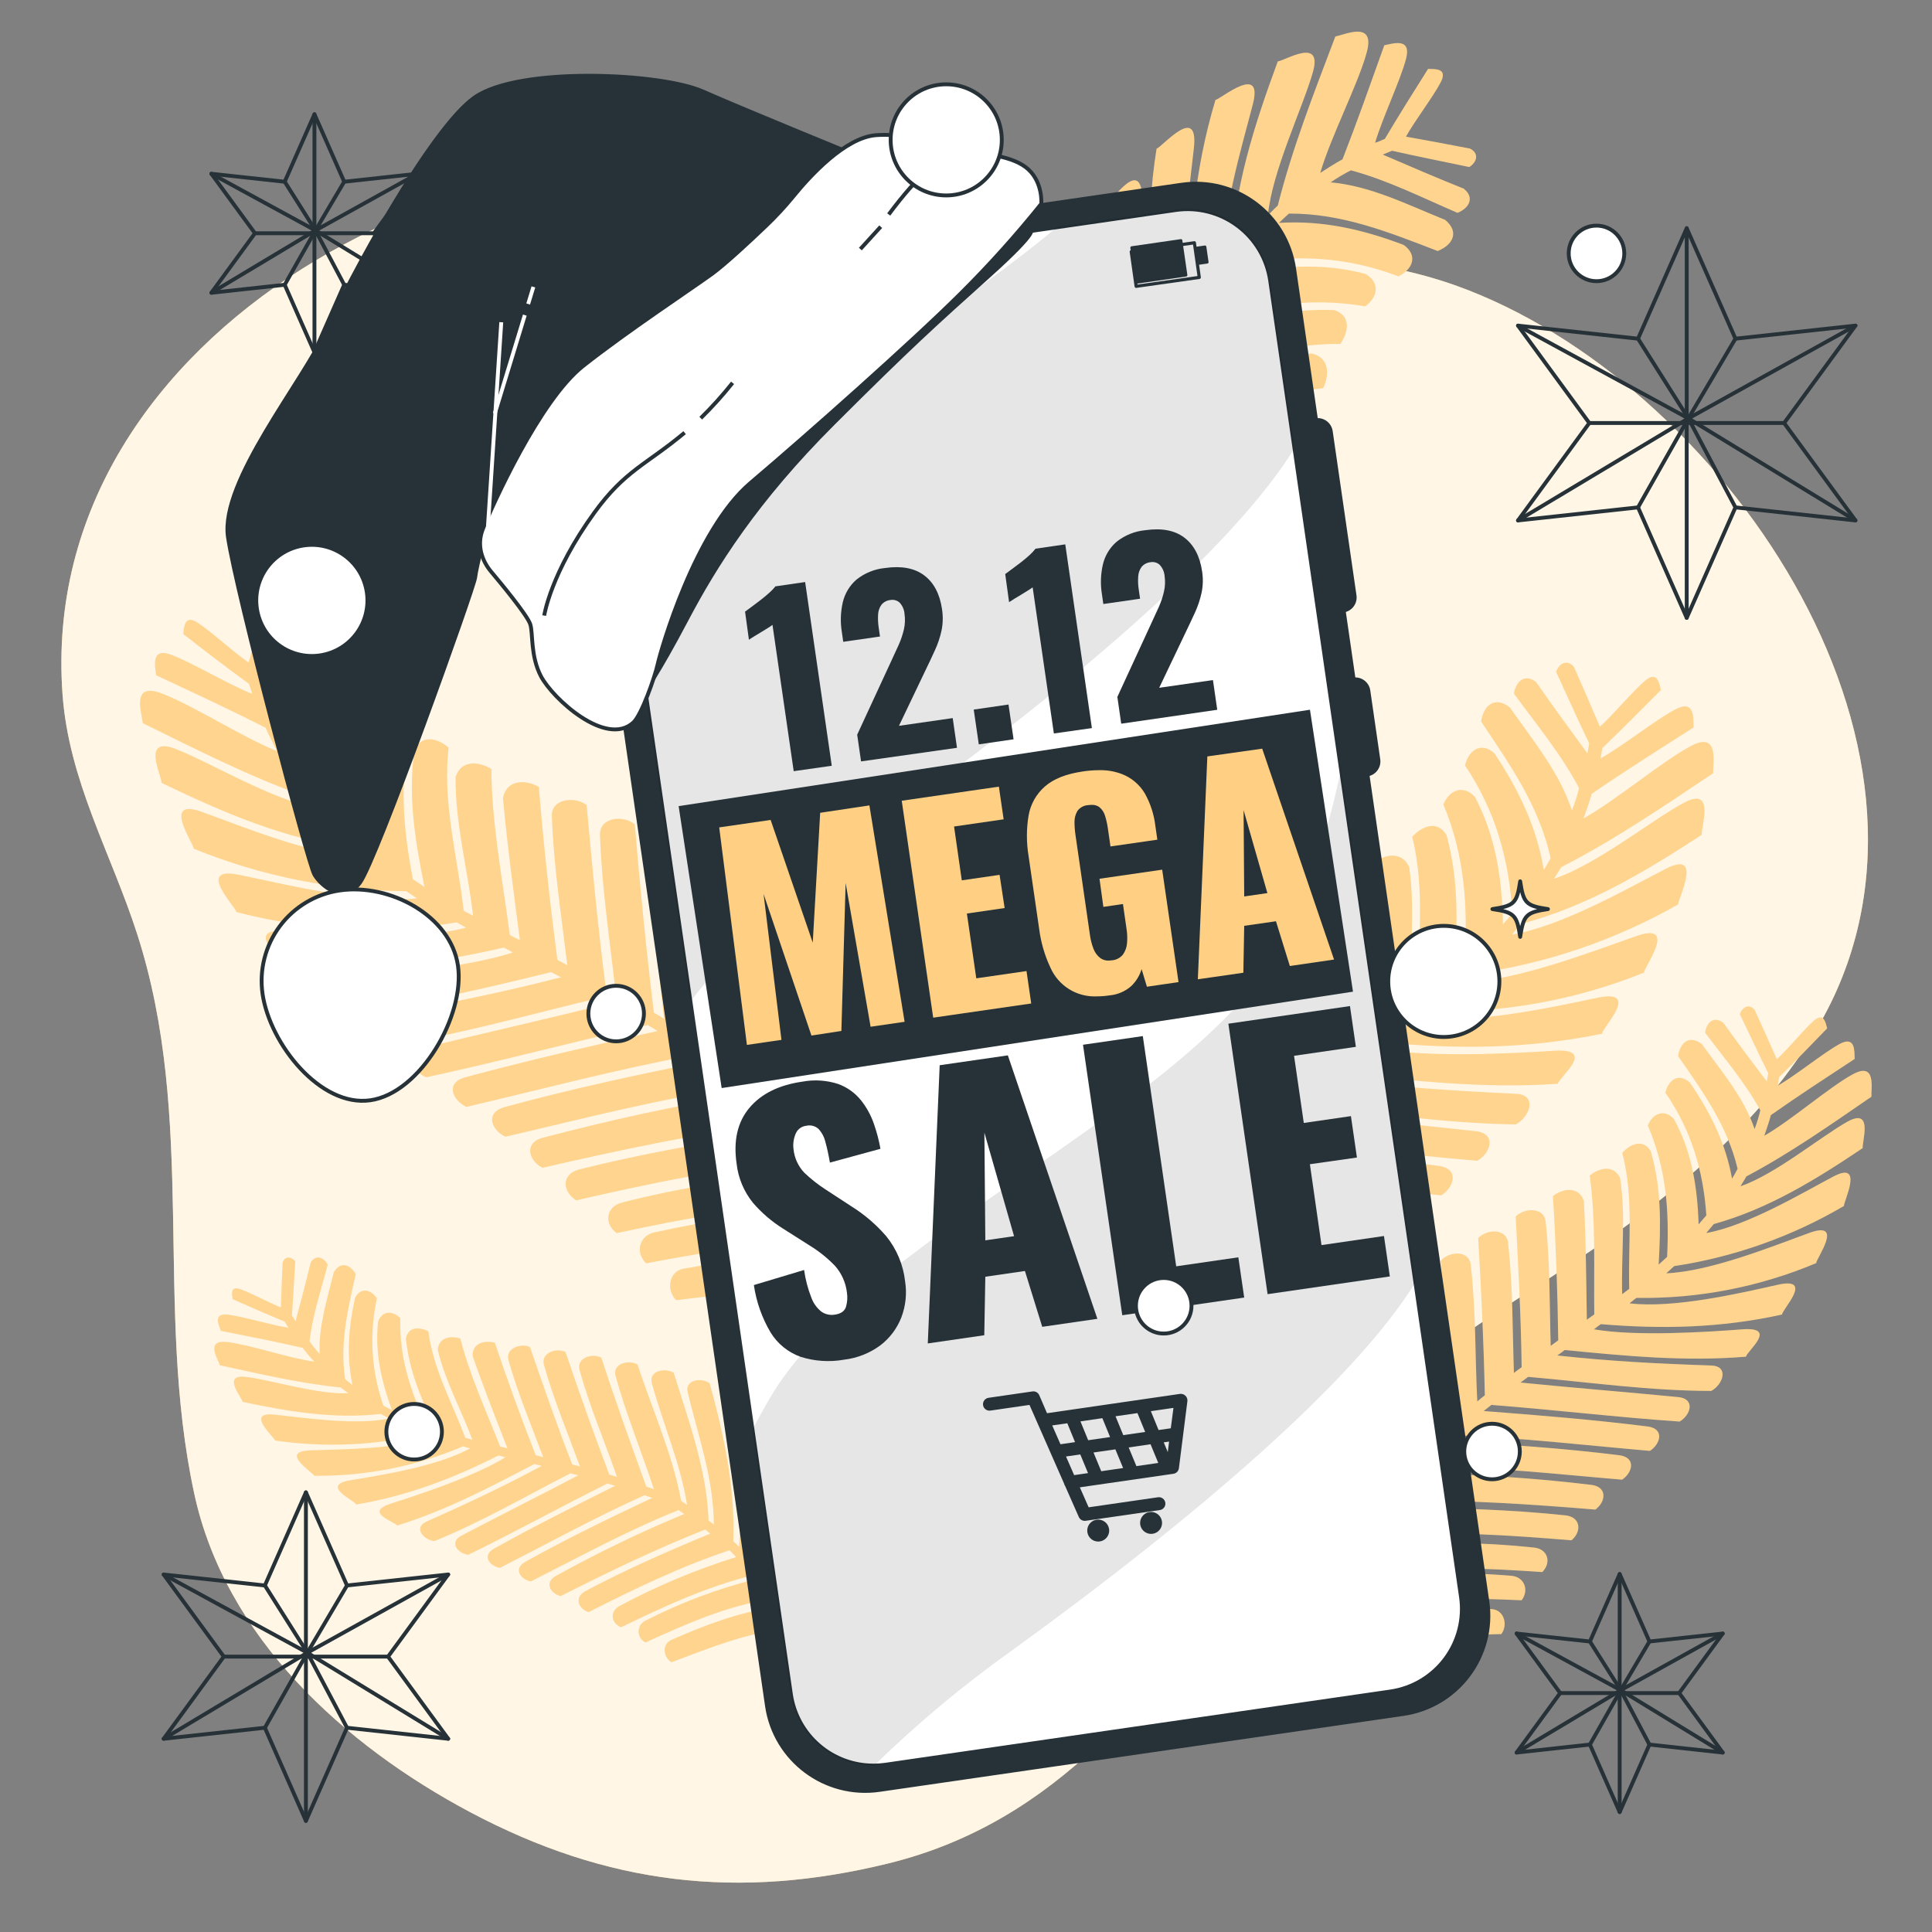 <svg width="500" height="500" viewBox="0 0 500 500" fill="none" xmlns="http://www.w3.org/2000/svg">
<rect x="0" y="0" width="500" height="500" fill="#808080" stroke="none"/>
<path d="M227.77 50.55C220.88 48.164 213.871 46.142 206.77 44.489C124.69 26.169 9.43 84.74 16.17 179.52C17.77 202.1 28.71 220.66 35.51 241.75C50.97 289.75 39.86 338.16 50.24 386.4C58.24 423.8 89.19 451.73 121.73 469.01C157.09 487.78 191.15 491.8 230.06 482.21C273.68 471.45 299.06 438.03 323.64 403.21C334.69 387.52 346.12 371.38 360.89 358.92C379.39 343.33 401.24 331.62 420.74 317.32C441.01 302.45 460.12 285.03 472.08 262.92C510.41 192.11 444.79 98.409 377.08 74.01C353.08 65.37 327.2 65.9 302.08 65.299C275 64.62 253.4 59.139 227.77 50.55Z" fill="#FFD084"/>
<path opacity="0.8" d="M227.77 50.55C220.88 48.164 213.871 46.142 206.77 44.489C124.69 26.169 9.43 84.74 16.17 179.52C17.77 202.1 28.71 220.66 35.51 241.75C50.97 289.75 39.86 338.16 50.24 386.4C58.24 423.8 89.19 451.73 121.73 469.01C157.09 487.78 191.15 491.8 230.06 482.21C273.68 471.45 299.06 438.03 323.64 403.21C334.69 387.52 346.12 371.38 360.89 358.92C379.39 343.33 401.24 331.62 420.74 317.32C441.01 302.45 460.12 285.03 472.08 262.92C510.41 192.11 444.79 98.409 377.08 74.01C353.08 65.37 327.2 65.9 302.08 65.299C275 64.62 253.4 59.139 227.77 50.55Z" fill="white"/>
<path d="M436.52 59.06L449.13 87.65L480.19 84.27L461.73 109.481L480.19 134.691L449.13 131.311L436.52 159.901L423.92 131.311L392.86 134.691L411.31 109.481L392.86 84.27L423.92 87.65L436.52 59.06Z" stroke="#263238" stroke-linecap="round" stroke-linejoin="round"/>
<path d="M436.52 59.06V159.901" stroke="#263238" stroke-linecap="round" stroke-linejoin="round"/>
<path d="M449.13 87.65L436.95 108.28L423.92 87.65" stroke="#263238" stroke-linecap="round" stroke-linejoin="round"/>
<path d="M423.92 131.31L436.95 108.28L449.13 131.31" stroke="#263238" stroke-linecap="round" stroke-linejoin="round"/>
<path d="M480.19 84.27L436.95 108.281L480.19 134.691" stroke="#263238" stroke-linecap="round" stroke-linejoin="round"/>
<path d="M392.86 84.27L436.95 108.281L392.86 134.691" stroke="#263238" stroke-linecap="round" stroke-linejoin="round"/>
<path d="M411.31 109.48H461.73" stroke="#263238" stroke-linecap="round" stroke-linejoin="round"/>
<path d="M79.17 386.221L89.8 410.321L115.99 407.481L100.43 428.731L115.99 449.991L89.8 447.141L79.17 471.241L68.55 447.141L42.36 449.991L57.92 428.731L42.36 407.481L68.55 410.321L79.17 386.221Z" stroke="#263238" stroke-linecap="round" stroke-linejoin="round"/>
<path d="M79.17 386.221V471.241" stroke="#263238" stroke-linecap="round" stroke-linejoin="round"/>
<path d="M89.8 410.32L79.54 427.72L68.55 410.32" stroke="#263238" stroke-linecap="round" stroke-linejoin="round"/>
<path d="M68.55 447.141L79.54 427.721L89.8 447.141" stroke="#263238" stroke-linecap="round" stroke-linejoin="round"/>
<path d="M115.99 407.48L79.54 427.72L115.99 449.99" stroke="#263238" stroke-linecap="round" stroke-linejoin="round"/>
<path d="M42.36 407.48L79.54 427.72L42.36 449.99" stroke="#263238" stroke-linecap="round" stroke-linejoin="round"/>
<path d="M57.92 428.73H100.43" stroke="#263238" stroke-linecap="round" stroke-linejoin="round"/>
<path d="M419.17 407.36L426.87 424.82L445.84 422.76L434.57 438.16L445.84 453.56L426.87 451.49L419.17 468.96L411.47 451.49L392.5 453.56L403.77 438.16L392.5 422.76L411.47 424.82L419.17 407.36Z" stroke="#263238" stroke-linecap="round" stroke-linejoin="round"/>
<path d="M419.17 407.36V468.96" stroke="#263238" stroke-linecap="round" stroke-linejoin="round"/>
<path d="M426.87 424.82L419.44 437.42L411.47 424.82" stroke="#263238" stroke-linecap="round" stroke-linejoin="round"/>
<path d="M411.47 451.49L419.44 437.42L426.87 451.49" stroke="#263238" stroke-linecap="round" stroke-linejoin="round"/>
<path d="M445.84 422.761L419.44 437.421L445.84 453.561" stroke="#263238" stroke-linecap="round" stroke-linejoin="round"/>
<path d="M392.5 422.761L419.44 437.421L392.5 453.561" stroke="#263238" stroke-linecap="round" stroke-linejoin="round"/>
<path d="M403.77 438.16H434.57" stroke="#263238" stroke-linecap="round" stroke-linejoin="round"/>
<path d="M81.38 29.57L89.08 47.03L108.05 44.97L96.78 60.37L108.05 75.77L89.08 73.7L81.38 91.17L73.68 73.7L54.71 75.77L65.98 60.37L54.71 44.97L73.68 47.03L81.38 29.57Z" stroke="#263238" stroke-linecap="round" stroke-linejoin="round"/>
<path d="M81.38 29.57V91.17" stroke="#263238" stroke-linecap="round" stroke-linejoin="round"/>
<path d="M89.08 47.03L81.64 59.63L73.68 47.03" stroke="#263238" stroke-linecap="round" stroke-linejoin="round"/>
<path d="M73.68 73.7L81.64 59.63L89.08 73.7" stroke="#263238" stroke-linecap="round" stroke-linejoin="round"/>
<path d="M108.05 44.971L81.64 59.631L108.05 75.771" stroke="#263238" stroke-linecap="round" stroke-linejoin="round"/>
<path d="M54.71 44.971L81.64 59.631L54.71 75.771" stroke="#263238" stroke-linecap="round" stroke-linejoin="round"/>
<path d="M65.98 60.37H96.78" stroke="#263238" stroke-linecap="round" stroke-linejoin="round"/>
<path d="M209.07 422.67C208.23 421.72 207.46 420.72 206.67 419.73C210.19 404.45 212.67 390.3 211.46 374.52C209.4 372.52 205.77 372.36 205.95 376.07C206.727 388.887 205.584 401.749 202.56 414.23C202.08 413.49 201.56 412.73 201.06 412.01C204.185 397.566 204.676 382.677 202.51 368.06C200.51 366.14 196.45 366.2 196.89 369.77C198.46 382.35 199.1 394.26 197.05 406.77C196.62 406.19 196.15 405.63 195.7 405.05C197.448 391.092 196.672 376.933 193.41 363.25C191.29 361.59 187.13 361.78 187.83 365.25C190.23 377 192.08 388.38 191.29 400.34C190.808 399.831 190.301 399.347 189.77 398.89C190.3 384.89 187.34 371.36 183.66 357.97C181.38 356.44 177.19 357.09 177.98 360.37C180.76 371.81 184.7 382.76 184.74 394.58C184.3 394.19 183.82 393.84 183.36 393.46C182.96 380.51 178.16 367.53 174.36 355.28C172.04 353.86 167.84 354.8 168.7 357.96C171.59 368.59 176.12 378.68 177.81 389.47C177.31 389.1 176.81 388.78 176.27 388.47C174.16 376.57 168.72 364.61 164.99 353.11C162.6 351.8 158.45 352.95 159.31 356.11C162.13 366.23 165.99 375.58 169.25 385.43C168.61 385.18 167.93 384.96 167.25 384.72C163.25 373.63 159.25 362.54 155.62 351.35C153.18 350.11 149.13 351.45 149.98 354.54C152.64 364.14 156.46 372.94 159.69 382.25C159.05 382.02 158.37 381.83 157.69 381.63C153.69 371.13 149.94 360.52 146.35 349.88C143.88 348.71 139.92 350.17 140.78 353.22C143.35 362.34 146.88 370.74 150.1 379.54C149.47 379.35 148.79 379.19 148.1 379.01C144.17 369.01 140.66 358.78 137.15 348.6C134.72 347.54 130.73 348.98 131.59 352.01C134.07 360.7 137.46 368.75 140.59 377.12C139.96 376.94 139.29 376.8 138.64 376.63C134.89 367.01 131.34 357.3 128.06 347.5C125.37 346.77 122.15 347.63 122.33 350.96C125.11 358.96 128.24 366.9 131.33 374.82L129.42 374.36C125.85 365.21 121.56 355.96 119.14 346.42C116.57 345.6 113.5 346.15 113.3 349.35C115.21 357.44 119.36 364.84 122.25 372.6L120.41 372.1C116.99 362.89 112.13 354.43 110.85 344.53C108.48 343.37 105.58 343.34 105.05 346.47C105.92 354.86 109.05 362.1 112.62 369.66L110.32 368.83C106.15 359.83 103.32 351.18 103.59 341.15C101.65 339.15 99 339.15 97.87 341.94C96.95 349.94 98.7 357.43 101.45 364.94L99.22 363.77C96.092 354.848 95.511 345.233 97.54 336C95.91 333.66 93.35 333.06 91.88 335.9C90.23 343.46 89.61 350.8 91.23 358.45C90.57 357.96 89.94 357.45 89.32 356.93C87.9 347.52 90.01 338.88 92.07 329.75C90.58 327.16 88.07 326.4 86.38 329.25C84.72 336.14 82.38 343.25 82.74 350.39C81.789 349.366 80.907 348.28 80.1 347.14C80.88 340.37 83.1 333.84 84.81 327.25C83.7 325.32 81.68 324.56 80.39 326.79C79.18 331.86 77.83 336.89 76.49 341.93C76.17 341.42 75.85 340.93 75.54 340.4C75.9 335.73 76.12 331.04 76.41 326.4C75.31 325.19 73.75 324.99 73.14 326.76C72.96 330.61 72.82 334.54 72.7 338.36C69.57 337.17 64.94 334.58 62.21 333.64C59.48 332.7 60.05 335.05 60.21 336.22C64.74 338.22 69.12 340.16 73.66 342.02C73.96 342.55 74.4 343.14 74.66 343.63C70 342.9 63 340.71 59 340.24C55 339.77 56.65 342.95 57.16 344.42C64.34 345.85 71.29 347.19 78.34 348.83C79.26 350.06 80.34 351.34 81.34 352.4C74.71 351.49 64.58 347.98 58.84 347.32C53.1 346.66 56.27 351.52 56.91 353.32C67.44 355.62 77.57 358 88.18 359.08C88.78 359.58 89.66 360.16 90.18 360.56C82.33 360.98 70.36 357.19 63.81 356.35C57.26 355.51 62.49 361.52 62.81 362.81C74.7 365.31 86.51 367.3 98.53 365.92C99.24 366.3 100.19 366.79 100.75 367.1C92.02 368.96 78.47 366.87 70.96 366.1C63.45 365.33 70.79 371.77 71.21 372.8C84.059 374.685 97.15 374.101 109.78 371.08C110.45 371.33 111.44 371.66 111.93 371.87C102.93 375.1 88.23 375.05 80.22 375.36C72.21 375.67 80.93 380.99 81.32 381.92C94.545 382.085 107.659 379.497 119.83 374.32C120.38 374.5 121.27 374.7 121.63 374.86C113.16 379.51 98.63 381.77 90.7 383.09C82.77 384.41 91.7 388.3 92.23 389.36C105.46 387.13 117.23 382.62 129.02 376.67C129.621 376.8 130.215 376.96 130.8 377.15C122.91 382.02 108.69 386.75 101.32 389.08C93.95 391.41 102.03 393.72 102.8 394.81C115.44 390.87 126.8 384.91 138.27 378.89C138.91 379.05 139.56 379.23 140.2 379.37C130.41 384.66 120.64 389.23 110.39 393.78C106.92 395.32 109.51 398.46 112.39 398.84C124.53 393.92 135.98 387.25 147.65 381.29C148.3 381.45 148.97 381.65 149.65 381.8C139.65 387.08 129.52 392.14 119.48 397.39C116.21 399.1 118.3 401.94 121.16 402.39C133.3 396.47 145.16 389.94 157.22 383.92L159.22 384.52C148.72 389.75 138.1 395.08 127.88 400.77C124.69 402.54 126.62 405.25 129.37 405.77C141.81 399.42 154.07 392.7 166.79 386.96L168.79 387.66C157.79 392.84 146.58 398.26 135.98 404.19C132.79 405.97 134.63 408.7 137.37 409.28C149.97 402.91 162.49 396.05 175.6 390.81L177.1 391.81C165.753 396.512 154.682 401.854 143.94 407.81C140.84 409.49 142.33 412.36 145.1 413.07C157.38 406.86 169.71 400.9 182.5 395.84L183.84 396.9C172.84 401.44 162.01 406.19 151.54 411.76C148.6 413.32 149.54 416.31 152.33 417.21C164.21 411.21 176.14 405.4 188.8 401.21C189.4 401.77 189.97 402.37 190.52 402.97C180.111 406.218 170.033 410.444 160.42 415.59C157.72 417 158.08 420.02 160.72 421.14C171.72 415.8 182.88 410.63 194.72 407.7L195.56 408.7C185.718 411.173 176.187 414.752 167.15 419.37C166.598 419.609 166.128 420.003 165.794 420.503C165.46 421.004 165.278 421.589 165.268 422.191C165.259 422.792 165.423 423.383 165.74 423.894C166.058 424.404 166.516 424.813 167.06 425.07C177.39 420.36 188.14 415.55 199.43 413.88C199.87 414.53 200.32 415.21 200.76 415.88C191.28 417.24 182.58 420.51 173.76 424.41C171.26 425.51 171.61 428.84 173.76 430.19C183.95 426.37 193.58 422.43 204.51 421.33C205.37 422.41 206.27 423.41 207.23 424.41L209.07 422.67Z" fill="#FFD084"/>
<g opacity="0.3">
<path opacity="0.3" d="M209.07 422.67C208.23 421.72 207.46 420.72 206.67 419.73C210.19 404.45 212.67 390.3 211.46 374.52C209.4 372.52 205.77 372.36 205.95 376.07C206.727 388.887 205.584 401.749 202.56 414.23C202.08 413.49 201.56 412.73 201.06 412.01C204.185 397.566 204.676 382.677 202.51 368.06C200.51 366.14 196.45 366.2 196.89 369.77C198.46 382.35 199.1 394.26 197.05 406.77C196.62 406.19 196.15 405.63 195.7 405.05C197.448 391.092 196.672 376.933 193.41 363.25C191.29 361.59 187.13 361.78 187.83 365.25C190.23 377 192.08 388.38 191.29 400.34C190.808 399.831 190.301 399.347 189.77 398.89C190.3 384.89 187.34 371.36 183.66 357.97C181.38 356.44 177.19 357.09 177.98 360.37C180.76 371.81 184.7 382.76 184.74 394.58C184.3 394.19 183.82 393.84 183.36 393.46C182.96 380.51 178.16 367.53 174.36 355.28C172.04 353.86 167.84 354.8 168.7 357.96C171.59 368.59 176.12 378.68 177.81 389.47C177.31 389.1 176.81 388.78 176.27 388.47C174.16 376.57 168.72 364.61 164.99 353.11C162.6 351.8 158.45 352.95 159.31 356.11C162.13 366.23 165.99 375.58 169.25 385.43C168.61 385.18 167.93 384.96 167.25 384.72C163.25 373.63 159.25 362.54 155.62 351.35C153.18 350.11 149.13 351.45 149.98 354.54C152.64 364.14 156.46 372.94 159.69 382.25C159.05 382.02 158.37 381.83 157.69 381.63C153.69 371.13 149.94 360.52 146.35 349.88C143.88 348.71 139.92 350.17 140.78 353.22C143.35 362.34 146.88 370.74 150.1 379.54C149.47 379.35 148.79 379.19 148.1 379.01C144.17 369.01 140.66 358.78 137.15 348.6C134.72 347.54 130.73 348.98 131.59 352.01C134.07 360.7 137.46 368.75 140.59 377.12C139.96 376.94 139.29 376.8 138.64 376.63C134.89 367.01 131.34 357.3 128.06 347.5C125.37 346.77 122.15 347.63 122.33 350.96C125.11 358.96 128.24 366.9 131.33 374.82L129.42 374.36C125.85 365.21 121.56 355.96 119.14 346.42C116.57 345.6 113.5 346.15 113.3 349.35C115.21 357.44 119.36 364.84 122.25 372.6L120.41 372.1C116.99 362.89 112.13 354.43 110.85 344.53C108.48 343.37 105.58 343.34 105.05 346.47C105.92 354.86 109.05 362.1 112.62 369.66L110.32 368.83C106.15 359.83 103.32 351.18 103.59 341.15C101.65 339.15 99 339.15 97.87 341.94C96.95 349.94 98.7 357.43 101.45 364.94L99.22 363.77C96.092 354.848 95.511 345.233 97.54 336C95.91 333.66 93.35 333.06 91.88 335.9C90.23 343.46 89.61 350.8 91.23 358.45C90.57 357.96 89.94 357.45 89.32 356.93C87.9 347.52 90.01 338.88 92.07 329.75C90.58 327.16 88.07 326.4 86.38 329.25C84.72 336.14 82.38 343.25 82.74 350.39C81.789 349.366 80.907 348.28 80.1 347.14C80.88 340.37 83.1 333.84 84.81 327.25C83.7 325.32 81.68 324.56 80.39 326.79C79.18 331.86 77.83 336.89 76.49 341.93C76.17 341.42 75.85 340.93 75.54 340.4C75.9 335.73 76.12 331.04 76.41 326.4C75.31 325.19 73.75 324.99 73.14 326.76C72.96 330.61 72.82 334.54 72.7 338.36C69.57 337.17 64.94 334.58 62.21 333.64C59.48 332.7 60.05 335.05 60.21 336.22C64.74 338.22 69.12 340.16 73.66 342.02C73.96 342.55 74.4 343.14 74.66 343.63C70 342.9 63 340.71 59 340.24C55 339.77 56.65 342.95 57.16 344.42C64.34 345.85 71.29 347.19 78.34 348.83C79.26 350.06 80.34 351.34 81.34 352.4C74.71 351.49 64.58 347.98 58.84 347.32C53.1 346.66 56.27 351.52 56.91 353.32C67.44 355.62 77.57 358 88.18 359.08C88.78 359.58 89.66 360.16 90.18 360.56C82.33 360.98 70.36 357.19 63.81 356.35C57.26 355.51 62.49 361.52 62.81 362.81C74.7 365.31 86.51 367.3 98.53 365.92C99.24 366.3 100.19 366.79 100.75 367.1C92.02 368.96 78.47 366.87 70.96 366.1C63.45 365.33 70.79 371.77 71.21 372.8C84.059 374.685 97.15 374.101 109.78 371.08C110.45 371.33 111.44 371.66 111.93 371.87C102.93 375.1 88.23 375.05 80.22 375.36C72.21 375.67 80.93 380.99 81.32 381.92C94.545 382.085 107.659 379.497 119.83 374.32C120.38 374.5 121.27 374.7 121.63 374.86C113.16 379.51 98.63 381.77 90.7 383.09C82.77 384.41 91.7 388.3 92.23 389.36C105.46 387.13 117.23 382.62 129.02 376.67C129.621 376.8 130.215 376.96 130.8 377.15C122.91 382.02 108.69 386.75 101.32 389.08C93.95 391.41 102.03 393.72 102.8 394.81C115.44 390.87 126.8 384.91 138.27 378.89C138.91 379.05 139.56 379.23 140.2 379.37C130.41 384.66 120.64 389.23 110.39 393.78C106.92 395.32 109.51 398.46 112.39 398.84C124.53 393.92 135.98 387.25 147.65 381.29C148.3 381.45 148.97 381.65 149.65 381.8C139.65 387.08 129.52 392.14 119.48 397.39C116.21 399.1 118.3 401.94 121.16 402.39C133.3 396.47 145.16 389.94 157.22 383.92L159.22 384.52C148.72 389.75 138.1 395.08 127.88 400.77C124.69 402.54 126.62 405.25 129.37 405.77C141.81 399.42 154.07 392.7 166.79 386.96L168.79 387.66C157.79 392.84 146.58 398.26 135.98 404.19C132.79 405.97 134.63 408.7 137.37 409.28C149.97 402.91 162.49 396.05 175.6 390.81L177.1 391.81C165.753 396.512 154.682 401.854 143.94 407.81C140.84 409.49 142.33 412.36 145.1 413.07C157.38 406.86 169.71 400.9 182.5 395.84L183.84 396.9C172.84 401.44 162.01 406.19 151.54 411.76C148.6 413.32 149.54 416.31 152.33 417.21C164.21 411.21 176.14 405.4 188.8 401.21C189.4 401.77 189.97 402.37 190.52 402.97C180.111 406.218 170.033 410.444 160.42 415.59C157.72 417 158.08 420.02 160.72 421.14C171.72 415.8 182.88 410.63 194.72 407.7L195.56 408.7C185.718 411.173 176.187 414.752 167.15 419.37C166.598 419.609 166.128 420.003 165.794 420.503C165.46 421.004 165.278 421.589 165.268 422.191C165.259 422.792 165.423 423.383 165.74 423.894C166.058 424.404 166.516 424.813 167.06 425.07C177.39 420.36 188.14 415.55 199.43 413.88C199.87 414.53 200.32 415.21 200.76 415.88C191.28 417.24 182.58 420.51 173.76 424.41C171.26 425.51 171.61 428.84 173.76 430.19C183.95 426.37 193.58 422.43 204.51 421.33C205.37 422.41 206.27 423.41 207.23 424.41L209.07 422.67Z" fill="white"/>
</g>
<path d="M345.6 430.4C346.1 428.96 346.52 427.5 346.95 426.03C336.08 410.54 326.89 395.84 321.09 377.64C322.49 374.48 326.48 372.64 327.96 376.87C333.23 391.87 339.7 405.15 349.06 418.02C349.25 417.02 349.46 415.89 349.73 414.85C339.683 400.112 332.38 383.682 328.17 366.35C329.6 363.27 334.11 361.52 335.23 365.71C339.18 380.49 343.87 394.11 351.84 407.21C352.07 406.36 352.34 405.52 352.58 404.67C344.291 389.853 338.735 373.665 336.18 356.88C337.8 354.06 342.54 352.38 343.31 356.53C345.96 370.76 349.04 384.33 355.31 397.35C355.6 396.559 355.934 395.784 356.31 395.03C349.37 379.62 346.54 363.15 344.59 346.5C346.44 343.75 351.43 342.58 352.02 346.61C354.1 360.66 354.66 374.69 359.97 387.93C360.29 387.3 360.67 386.68 360.97 386.06C355.55 371.39 355.03 354.69 353.75 339.26C355.69 336.62 360.82 335.77 361.29 339.69C362.88 352.89 362.38 366.23 365.39 379.06C365.78 378.43 366.23 377.83 366.64 377.21C363.64 362.94 364.27 347.1 363.23 332.54C365.3 329.99 370.48 329.4 370.92 333.28C372.36 345.87 372.28 358.08 373.09 370.58C373.7 370.01 374.36 369.45 374.99 368.89C374.41 354.68 373.87 340.45 372.87 326.29C375.03 323.79 380.17 323.46 380.62 327.29C382 339.24 381.72 350.82 382.32 362.69C382.94 362.15 383.61 361.62 384.27 361.11C383.99 347.53 383.36 333.97 382.55 320.44C384.78 318.02 389.87 317.85 390.29 321.65C391.55 333.03 391.42 344.02 391.8 355.32C392.42 354.82 393.11 354.32 393.8 353.84C393.63 340.84 392.94 327.84 392.26 314.84C394.49 312.55 399.61 312.36 400.01 316.14C401.18 326.98 401.01 337.53 401.32 348.31C401.94 347.83 402.62 347.36 403.27 346.88C403.1 334.42 402.67 321.94 401.9 309.51C404.57 307.51 408.57 306.97 409.9 310.77C410.44 321.02 410.52 331.29 410.67 341.54L412.6 340.16C412.44 328.3 413.05 316.01 411.42 304.24C413.93 302.17 417.61 301.38 419.28 304.87C420.81 314.79 419.53 324.95 419.82 334.94L421.65 333.55C421.3 321.7 422.9 310.02 419.84 298.37C421.96 296 425.2 294.65 427.21 297.91C430.05 307.69 429.81 317.21 429.26 327.28C430 326.63 430.72 325.97 431.45 325.28C432.02 313.28 431.23 302.39 426.45 291.28C427.7 288.14 430.66 286.91 433.2 289.57C437.85 298.09 439.3 307.28 439.6 316.86L441.6 314.55C440.83 302.98 437.65 292.4 431.01 282.8C431.78 279.44 434.36 277.61 437.3 280.12C442.57 287.83 446.6 295.76 448.25 305.04C448.76 304.2 449.25 303.36 449.69 302.48C447.02 291.31 440.74 282.61 434.3 273.33C434.78 269.76 437.23 267.78 440.43 270.2C445.43 277.14 451.31 283.99 454.09 292.2C454.687 290.62 455.181 289.003 455.57 287.36C451.63 280.14 446.21 273.83 441.28 267.25C441.64 264.59 443.56 262.82 446.02 264.73C449.67 269.85 453.46 274.87 457.25 279.89C457.37 279.18 457.49 278.47 457.62 277.75C455.09 272.69 452.73 267.55 450.27 262.45C450.95 260.59 452.61 259.66 454.1 261.36C456.04 265.6 457.99 269.92 459.85 274.14C462.85 271.39 466.85 266.4 469.44 264.14C472.03 261.88 472.5 264.75 472.87 266.14C468.71 270.45 464.69 274.6 460.46 278.73C460.36 279.46 460.14 280.32 460.11 280.97C464.96 278.16 471.8 272.54 476.04 270.21C480.28 267.88 479.9 272.21 479.99 274.05C472.61 278.91 465.44 283.56 458.3 288.59C457.83 290.38 457.14 292.32 456.6 293.93C463.6 289.93 473.34 281.39 479.47 278.04C485.6 274.69 484.24 281.58 484.32 283.83C473.59 291.19 463.32 298.43 451.96 304.46C451.52 305.29 450.8 306.33 450.45 307.01C459.45 303.91 471.08 294.25 478.02 290.34C484.96 286.43 481.84 295.52 482.07 297.12C469.9 305.31 457.59 312.89 443.52 316.79C442.9 317.53 442.05 318.52 441.57 319.11C452.18 317.24 466.39 308.76 474.44 304.5C482.49 300.24 477.2 310.77 477.2 312.11C463.685 320.047 448.778 325.329 433.28 327.67C432.65 328.26 431.69 329.07 431.23 329.53C442.8 329.05 459.18 322.35 468.29 319.06C477.4 315.77 470.04 325.67 470.03 326.89C455.316 333.087 439.473 336.152 423.51 335.89C422.97 336.34 422.08 336.96 421.74 337.31C433.33 338.67 450.56 334.63 460.07 332.5C469.58 330.37 461.27 338.79 461.19 340.2C445.39 343.7 430.14 344.02 414.29 342.69C413.68 343.105 413.092 343.552 412.53 344.03C423.53 345.91 441.6 344.74 450.91 344.03C460.22 343.32 452.22 349.54 451.85 351.11C435.93 352.43 420.56 350.9 404.95 349.39C404.31 349.85 403.67 350.39 403.01 350.79C416.37 352.27 429.36 352.95 442.89 353.39C447.48 353.55 446 358.23 442.89 359.97C427.08 359.97 411.24 357.71 395.49 356.33C394.84 356.81 394.18 357.33 393.49 357.8C407.09 359.16 420.7 360.24 434.31 361.56C438.73 361.98 437.68 366.11 434.69 367.9C418.43 366.79 402.23 364.84 385.97 363.59L383.97 365.17C398.09 366.26 412.38 367.4 426.39 369.17C430.77 369.71 429.83 373.62 427.01 375.49C410.22 374.04 393.47 372.07 376.63 371.43L374.86 373C389.56 373.78 404.51 374.79 419.05 376.61C423.42 377.16 422.61 381.04 419.8 382.94C402.8 381.52 385.71 379.53 368.67 379.61L367.45 381.43C382.272 381.538 397.076 382.489 411.79 384.28C416.02 384.75 415.66 388.63 412.87 390.68C396.32 389.3 379.87 388.22 363.24 388.36C362.89 388.96 362.55 389.58 362.24 390.17C376.57 390.26 390.87 390.66 405.12 392.17C409.12 392.59 409.41 396.37 406.7 398.63C390.7 397.32 374.7 396.22 358.7 397.29C358.28 398.18 357.91 399.11 357.57 400.03C370.682 398.946 383.867 399.104 396.95 400.5C400.62 400.86 401.59 404.39 399.14 406.85C384.45 405.85 369.59 405.14 354.97 407.25C354.81 407.77 354.65 408.31 354.5 408.81C366.626 407.097 378.908 406.762 391.11 407.81C394.55 408.07 395.79 411.59 393.79 414.15C380.11 413.57 365.91 413.06 352.51 416.31C352.32 417.24 352.13 418.2 351.93 419.12C363.15 416.34 374.36 416.06 385.93 416.43C389.23 416.54 390.35 420.43 388.55 422.9C375.43 423.25 362.87 423.21 350.15 426.9C349.67 428.5 349.15 430.04 348.5 431.58C347.49 431.18 346.54 430.8 345.6 430.4Z" fill="#FFD084"/>
<g opacity="0.3">
<path opacity="0.3" d="M345.6 430.4C346.1 428.96 346.52 427.5 346.95 426.03C336.08 410.54 326.89 395.84 321.09 377.64C322.49 374.48 326.48 372.64 327.96 376.87C333.23 391.87 339.7 405.15 349.06 418.02C349.25 417.02 349.46 415.89 349.73 414.85C339.683 400.112 332.38 383.682 328.17 366.35C329.6 363.27 334.11 361.52 335.23 365.71C339.18 380.49 343.87 394.11 351.84 407.21C352.07 406.36 352.34 405.52 352.58 404.67C344.291 389.853 338.735 373.665 336.18 356.88C337.8 354.06 342.54 352.38 343.31 356.53C345.96 370.76 349.04 384.33 355.31 397.35C355.6 396.559 355.934 395.784 356.31 395.03C349.37 379.62 346.54 363.15 344.59 346.5C346.44 343.75 351.43 342.58 352.02 346.61C354.1 360.66 354.66 374.69 359.97 387.93C360.29 387.3 360.67 386.68 360.97 386.06C355.55 371.39 355.03 354.69 353.75 339.26C355.69 336.62 360.82 335.77 361.29 339.69C362.88 352.89 362.38 366.23 365.39 379.06C365.78 378.43 366.23 377.83 366.64 377.21C363.64 362.94 364.27 347.1 363.23 332.54C365.3 329.99 370.48 329.4 370.92 333.28C372.36 345.87 372.28 358.08 373.09 370.58C373.7 370.01 374.36 369.45 374.99 368.89C374.41 354.68 373.87 340.45 372.87 326.29C375.03 323.79 380.17 323.46 380.62 327.29C382 339.24 381.72 350.82 382.32 362.69C382.94 362.15 383.61 361.62 384.27 361.11C383.99 347.53 383.36 333.97 382.55 320.44C384.78 318.02 389.87 317.85 390.29 321.65C391.55 333.03 391.42 344.02 391.8 355.32C392.42 354.82 393.11 354.32 393.8 353.84C393.63 340.84 392.94 327.84 392.26 314.84C394.49 312.55 399.61 312.36 400.01 316.14C401.18 326.98 401.01 337.53 401.32 348.31C401.94 347.83 402.62 347.36 403.27 346.88C403.1 334.42 402.67 321.94 401.9 309.51C404.57 307.51 408.57 306.97 409.9 310.77C410.44 321.02 410.52 331.29 410.67 341.54L412.6 340.16C412.44 328.3 413.05 316.01 411.42 304.24C413.93 302.17 417.61 301.38 419.28 304.87C420.81 314.79 419.53 324.95 419.82 334.94L421.65 333.55C421.3 321.7 422.9 310.02 419.84 298.37C421.96 296 425.2 294.65 427.21 297.91C430.05 307.69 429.81 317.21 429.26 327.28C430 326.63 430.72 325.97 431.45 325.28C432.02 313.28 431.23 302.39 426.45 291.28C427.7 288.14 430.66 286.91 433.2 289.57C437.85 298.09 439.3 307.28 439.6 316.86L441.6 314.55C440.83 302.98 437.65 292.4 431.01 282.8C431.78 279.44 434.36 277.61 437.3 280.12C442.57 287.83 446.6 295.76 448.25 305.04C448.76 304.2 449.25 303.36 449.69 302.48C447.02 291.31 440.74 282.61 434.3 273.33C434.78 269.76 437.23 267.78 440.43 270.2C445.43 277.14 451.31 283.99 454.09 292.2C454.687 290.62 455.181 289.003 455.57 287.36C451.63 280.14 446.21 273.83 441.28 267.25C441.64 264.59 443.56 262.82 446.02 264.73C449.67 269.85 453.46 274.87 457.25 279.89C457.37 279.18 457.49 278.47 457.62 277.75C455.09 272.69 452.73 267.55 450.27 262.45C450.95 260.59 452.61 259.66 454.1 261.36C456.04 265.6 457.99 269.92 459.85 274.14C462.85 271.39 466.85 266.4 469.44 264.14C472.03 261.88 472.5 264.75 472.87 266.14C468.71 270.45 464.69 274.6 460.46 278.73C460.36 279.46 460.14 280.32 460.11 280.97C464.96 278.16 471.8 272.54 476.04 270.21C480.28 267.88 479.9 272.21 479.99 274.05C472.61 278.91 465.44 283.56 458.3 288.59C457.83 290.38 457.14 292.32 456.6 293.93C463.6 289.93 473.34 281.39 479.47 278.04C485.6 274.69 484.24 281.58 484.32 283.83C473.59 291.19 463.32 298.43 451.96 304.46C451.52 305.29 450.8 306.33 450.45 307.01C459.45 303.91 471.08 294.25 478.02 290.34C484.96 286.43 481.84 295.52 482.07 297.12C469.9 305.31 457.59 312.89 443.52 316.79C442.9 317.53 442.05 318.52 441.57 319.11C452.18 317.24 466.39 308.76 474.44 304.5C482.49 300.24 477.2 310.77 477.2 312.11C463.685 320.047 448.778 325.329 433.28 327.67C432.65 328.26 431.69 329.07 431.23 329.53C442.8 329.05 459.18 322.35 468.29 319.06C477.4 315.77 470.04 325.67 470.03 326.89C455.316 333.087 439.473 336.152 423.51 335.89C422.97 336.34 422.08 336.96 421.74 337.31C433.33 338.67 450.56 334.63 460.07 332.5C469.58 330.37 461.27 338.79 461.19 340.2C445.39 343.7 430.14 344.02 414.29 342.69C413.68 343.105 413.092 343.552 412.53 344.03C423.53 345.91 441.6 344.74 450.91 344.03C460.22 343.32 452.22 349.54 451.85 351.11C435.93 352.43 420.56 350.9 404.95 349.39C404.31 349.85 403.67 350.39 403.01 350.79C416.37 352.27 429.36 352.95 442.89 353.39C447.48 353.55 446 358.23 442.89 359.97C427.08 359.97 411.24 357.71 395.49 356.33C394.84 356.81 394.18 357.33 393.49 357.8C407.09 359.16 420.7 360.24 434.31 361.56C438.73 361.98 437.68 366.11 434.69 367.9C418.43 366.79 402.23 364.84 385.97 363.59L383.97 365.17C398.09 366.26 412.38 367.4 426.39 369.17C430.77 369.71 429.83 373.62 427.01 375.49C410.22 374.04 393.47 372.07 376.63 371.43L374.86 373C389.56 373.78 404.51 374.79 419.05 376.61C423.42 377.16 422.61 381.04 419.8 382.94C402.8 381.52 385.71 379.53 368.67 379.61L367.45 381.43C382.272 381.538 397.076 382.489 411.79 384.28C416.02 384.75 415.66 388.63 412.87 390.68C396.32 389.3 379.87 388.22 363.24 388.36C362.89 388.96 362.55 389.58 362.24 390.17C376.57 390.26 390.87 390.66 405.12 392.17C409.12 392.59 409.41 396.37 406.7 398.63C390.7 397.32 374.7 396.22 358.7 397.29C358.28 398.18 357.91 399.11 357.57 400.03C370.682 398.946 383.867 399.104 396.95 400.5C400.62 400.86 401.59 404.39 399.14 406.85C384.45 405.85 369.59 405.14 354.97 407.25C354.81 407.77 354.65 408.31 354.5 408.81C366.626 407.097 378.908 406.762 391.11 407.81C394.55 408.07 395.79 411.59 393.79 414.15C380.11 413.57 365.91 413.06 352.51 416.31C352.32 417.24 352.13 418.2 351.93 419.12C363.15 416.34 374.36 416.06 385.93 416.43C389.23 416.54 390.35 420.43 388.55 422.9C375.43 423.25 362.87 423.21 350.15 426.9C349.67 428.5 349.15 430.04 348.5 431.58C347.49 431.18 346.54 430.8 345.6 430.4Z" fill="white"/>
</g>
<path d="M273.85 374.28C274.48 372.55 275.01 370.79 275.55 369.04C262.73 350.21 251.9 332.36 245.22 310.35C246.97 306.58 251.79 304.43 253.51 309.54C259.6 327.66 267.17 343.78 278.22 359.43C278.47 358.17 278.74 356.88 279.08 355.63C266.93 337.43 259.03 318.12 253.94 296.89C255.71 293.2 261.16 291.16 262.44 296.23C266.96 314.09 272.38 330.56 281.75 346.46C282.04 345.46 282.38 344.46 282.68 343.46C273.06 325.29 266.42 306.08 263.73 285.65C265.73 282.29 271.47 280.35 272.33 285.35C275.28 302.52 278.76 318.91 286.14 334.69C286.524 333.741 286.958 332.813 287.44 331.91C279.34 313.25 276.21 293.37 274.14 273.3C276.42 270.01 282.43 268.69 283.09 273.55C285.36 290.5 285.79 307.41 291.97 323.43C292.36 322.67 292.83 321.94 293.25 321.19C286.97 303.44 286.63 283.34 285.33 264.74C287.72 261.59 293.9 260.65 294.4 265.38C296.09 281.3 295.28 297.38 298.69 312.84C299.17 312.09 299.69 311.37 300.22 310.63C296.81 293.4 297.87 274.35 296.86 256.81C299.4 253.81 305.63 253.14 306.1 257.81C307.63 272.98 307.33 287.67 308.1 302.74C308.84 302.06 309.65 301.41 310.41 300.74C309.95 283.62 309.54 266.48 308.57 249.42C311.22 246.42 317.41 246.14 317.88 250.76C319.34 265.16 318.81 279.09 319.34 293.4C320.09 292.75 320.91 292.13 321.71 291.52C321.61 275.18 321.06 258.85 320.31 242.52C323.05 239.64 329.18 239.52 329.62 244.11C330.94 257.82 330.62 271.05 330.87 284.66C331.63 284.07 332.47 283.5 333.26 282.92C333.26 267.25 332.66 251.59 332.05 235.92C334.77 233.2 340.94 233.05 341.36 237.61C342.58 250.67 342.24 263.37 342.36 276.36C343.11 275.78 343.95 275.23 344.73 274.67C344.73 259.67 344.43 244.67 343.73 229.67C346.99 227.27 351.8 226.73 353.31 231.33C353.78 243.67 353.72 256.03 353.73 268.38L356.07 266.75C356.07 252.47 357.01 237.68 355.25 223.5C358.3 221.04 362.74 220.15 364.7 224.38C366.38 236.38 364.7 248.56 364.84 260.58C365.59 260.04 366.33 259.49 367.07 258.94C366.85 244.67 368.97 230.64 365.48 216.57C368.07 213.75 371.99 212.18 374.36 216.13C377.61 227.95 377.17 239.41 376.36 251.53C377.26 250.75 378.14 249.96 379.03 249.18C379.91 234.76 379.14 221.63 373.55 208.18C375.11 204.43 378.69 202.99 381.7 206.23C387.16 216.56 388.75 227.65 388.96 239.23L391.37 236.47C390.64 222.54 386.98 209.74 379.14 198.08C380.14 194.08 383.26 191.89 386.77 194.96C392.98 204.33 397.69 213.96 399.53 225.14C400.16 224.14 400.76 223.14 401.31 222.09C398.31 208.59 390.86 198.01 383.31 186.73C383.94 182.44 386.92 180.1 390.73 183.06C396.61 191.51 403.6 199.84 406.81 209.76C407.559 207.87 408.18 205.932 408.67 203.96C404.05 195.21 397.67 187.53 391.81 179.52C392.29 176.32 394.63 174.22 397.55 176.52C401.86 182.75 406.34 188.85 410.82 194.96L411.3 192.39C408.3 186.25 405.58 180.03 402.71 173.85C403.56 171.63 405.58 170.53 407.34 172.6C409.61 177.73 411.87 182.97 414.05 188.08C417.65 184.82 422.56 178.87 425.76 176.16C428.96 173.45 429.43 176.93 429.85 178.58C424.78 183.7 419.85 188.63 414.71 193.58C414.57 194.46 414.29 195.49 414.24 196.27C420.13 192.98 428.46 186.27 433.6 183.58C438.74 180.89 438.21 186.01 438.29 188.27C429.29 194 420.63 199.47 411.94 205.42C411.35 207.56 410.49 209.89 409.8 211.82C418.3 207.09 430.17 197 437.6 193.07C445.03 189.14 443.28 197.41 443.35 200.12C430.35 208.8 417.85 217.35 404.04 224.42C403.5 225.42 402.62 226.65 402.18 227.42C413.02 223.85 427.23 212.42 435.66 207.82C444.09 203.22 440.17 214.12 440.41 216.04C425.63 225.7 410.69 234.62 393.68 239.09C392.92 239.97 391.89 241.09 391.3 241.85C404.1 239.77 421.35 229.85 431.11 224.85C440.87 219.85 434.33 232.44 434.3 234.06C417.899 243.392 399.865 249.501 381.17 252.06C380.4 252.77 379.24 253.73 378.68 254.26C392.61 253.88 412.44 246.09 423.46 242.26C434.48 238.43 425.46 250.26 425.46 251.71C407.645 258.909 388.525 262.314 369.32 261.71C368.66 262.24 367.57 262.98 367.16 263.39C381.09 265.22 401.9 260.65 413.38 258.23C424.86 255.81 414.73 265.83 414.61 267.52C395.53 271.47 377.16 271.6 358.11 269.75C357.363 270.234 356.645 270.761 355.96 271.33C369.21 273.77 390.96 272.66 402.16 271.94C413.36 271.22 403.65 278.59 403.16 280.48C383.97 281.8 365.49 279.7 346.73 277.63C345.96 278.17 345.17 278.76 344.37 279.29C360.43 281.29 376.06 282.29 392.37 283.08C397.89 283.34 396.03 288.95 392.29 291C373.29 290.74 354.23 287.75 335.29 285.83C334.49 286.4 333.69 287.01 332.89 287.56C349.24 289.43 365.6 290.95 381.96 292.76C387.28 293.35 385.96 298.3 382.32 300.4C362.76 298.8 343.32 296.19 323.74 294.4C322.95 295.02 322.15 295.66 321.37 296.26C338.37 297.81 355.53 299.43 372.37 301.74C377.64 302.46 376.45 307.15 373.02 309.36C352.83 307.36 332.7 304.69 312.44 303.63L310.13 305.63C327.81 306.82 345.79 308.29 363.27 310.72C368.52 311.45 367.48 316.11 364.07 318.34C343.65 316.34 323.07 313.67 302.57 313.49C302.08 314.21 301.57 314.96 301.08 315.66C318.8 315.84 336.88 317.66 354.4 319.82C359.48 320.46 358.99 325.13 355.6 327.55C335.7 325.61 315.87 324.04 295.88 323.94L294.62 326.09C311.87 326.44 329.08 327.16 346.2 329.17C350.99 329.73 351.3 334.29 348 336.97C328.76 335.13 309.53 333.54 290.19 334.55C289.67 335.63 289.19 336.74 288.78 337.83C304.552 336.735 320.391 337.127 336.09 339C340.49 339.48 341.61 343.76 338.62 346.67C320.95 345.23 303.07 344.13 285.43 346.43C285.23 347.04 285.04 347.69 284.84 348.29C299.47 346.455 314.259 346.274 328.93 347.75C333.06 348.12 334.5 352.37 332.06 355.43C315.6 354.5 298.51 353.65 282.33 357.34C282.08 358.46 281.84 359.61 281.58 360.71C295.13 357.56 308.63 357.4 322.58 358.04C326.58 358.23 327.83 362.91 325.63 365.87C309.82 366.08 294.7 365.82 279.33 370.09C278.73 372 278.04 373.84 277.27 375.7L273.85 374.28Z" fill="#FFD084"/>
<g opacity="0.3">
<path opacity="0.3" d="M273.85 374.28C274.48 372.55 275.01 370.79 275.55 369.04C262.73 350.21 251.9 332.36 245.22 310.35C246.97 306.58 251.79 304.43 253.51 309.54C259.6 327.66 267.17 343.78 278.22 359.43C278.47 358.17 278.74 356.88 279.08 355.63C266.93 337.43 259.03 318.12 253.94 296.89C255.71 293.2 261.16 291.16 262.44 296.23C266.96 314.09 272.38 330.56 281.75 346.46C282.04 345.46 282.38 344.46 282.68 343.46C273.06 325.29 266.42 306.08 263.73 285.65C265.73 282.29 271.47 280.35 272.33 285.35C275.28 302.52 278.76 318.91 286.14 334.69C286.524 333.741 286.958 332.813 287.44 331.91C279.34 313.25 276.21 293.37 274.14 273.3C276.42 270.01 282.43 268.69 283.09 273.55C285.36 290.5 285.79 307.41 291.97 323.43C292.36 322.67 292.83 321.94 293.25 321.19C286.97 303.44 286.63 283.34 285.33 264.74C287.72 261.59 293.9 260.65 294.4 265.38C296.09 281.3 295.28 297.38 298.69 312.84C299.17 312.09 299.69 311.37 300.22 310.63C296.81 293.4 297.87 274.35 296.86 256.81C299.4 253.81 305.63 253.14 306.1 257.81C307.63 272.98 307.33 287.67 308.1 302.74C308.84 302.06 309.65 301.41 310.41 300.74C309.95 283.62 309.54 266.48 308.57 249.42C311.22 246.42 317.41 246.14 317.88 250.76C319.34 265.16 318.81 279.09 319.34 293.4C320.09 292.75 320.91 292.13 321.71 291.52C321.61 275.18 321.06 258.85 320.31 242.52C323.05 239.64 329.18 239.52 329.62 244.11C330.94 257.82 330.62 271.05 330.87 284.66C331.63 284.07 332.47 283.5 333.26 282.92C333.26 267.25 332.66 251.59 332.05 235.92C334.77 233.2 340.94 233.05 341.36 237.61C342.58 250.67 342.24 263.37 342.36 276.36C343.11 275.78 343.95 275.23 344.73 274.67C344.73 259.67 344.43 244.67 343.73 229.67C346.99 227.27 351.8 226.73 353.31 231.33C353.78 243.67 353.72 256.03 353.73 268.38L356.07 266.75C356.07 252.47 357.01 237.68 355.25 223.5C358.3 221.04 362.74 220.15 364.7 224.38C366.38 236.38 364.7 248.56 364.84 260.58C365.59 260.04 366.33 259.49 367.07 258.94C366.85 244.67 368.97 230.64 365.48 216.57C368.07 213.75 371.99 212.18 374.36 216.13C377.61 227.95 377.17 239.41 376.36 251.53C377.26 250.75 378.14 249.96 379.03 249.18C379.91 234.76 379.14 221.63 373.55 208.18C375.11 204.43 378.69 202.99 381.7 206.23C387.16 216.56 388.75 227.65 388.96 239.23L391.37 236.47C390.64 222.54 386.98 209.74 379.14 198.08C380.14 194.08 383.26 191.89 386.77 194.96C392.98 204.33 397.69 213.96 399.53 225.14C400.16 224.14 400.76 223.14 401.31 222.09C398.31 208.59 390.86 198.01 383.31 186.73C383.94 182.44 386.92 180.1 390.73 183.06C396.61 191.51 403.6 199.84 406.81 209.76C407.559 207.87 408.18 205.932 408.67 203.96C404.05 195.21 397.67 187.53 391.81 179.52C392.29 176.32 394.63 174.22 397.55 176.52C401.86 182.75 406.34 188.85 410.82 194.96L411.3 192.39C408.3 186.25 405.58 180.03 402.71 173.85C403.56 171.63 405.58 170.53 407.34 172.6C409.61 177.73 411.87 182.97 414.05 188.08C417.65 184.82 422.56 178.87 425.76 176.16C428.96 173.45 429.43 176.93 429.85 178.58C424.78 183.7 419.85 188.63 414.71 193.58C414.57 194.46 414.29 195.49 414.24 196.27C420.13 192.98 428.46 186.27 433.6 183.58C438.74 180.89 438.21 186.01 438.29 188.27C429.29 194 420.63 199.47 411.94 205.42C411.35 207.56 410.49 209.89 409.8 211.82C418.3 207.09 430.17 197 437.6 193.07C445.03 189.14 443.28 197.41 443.35 200.12C430.35 208.8 417.85 217.35 404.04 224.42C403.5 225.42 402.62 226.65 402.18 227.42C413.02 223.85 427.23 212.42 435.66 207.82C444.09 203.22 440.17 214.12 440.41 216.04C425.63 225.7 410.69 234.62 393.68 239.09C392.92 239.97 391.89 241.09 391.3 241.85C404.1 239.77 421.35 229.85 431.11 224.85C440.87 219.85 434.33 232.44 434.3 234.06C417.899 243.392 399.865 249.501 381.17 252.06C380.4 252.77 379.24 253.73 378.68 254.26C392.61 253.88 412.44 246.09 423.46 242.26C434.48 238.43 425.46 250.26 425.46 251.71C407.645 258.909 388.525 262.314 369.32 261.71C368.66 262.24 367.57 262.98 367.16 263.39C381.09 265.22 401.9 260.65 413.38 258.23C424.86 255.81 414.73 265.83 414.61 267.52C395.53 271.47 377.16 271.6 358.11 269.75C357.363 270.234 356.645 270.761 355.96 271.33C369.21 273.77 390.96 272.66 402.16 271.94C413.36 271.22 403.65 278.59 403.16 280.48C383.97 281.8 365.49 279.7 346.73 277.63C345.96 278.17 345.17 278.76 344.37 279.29C360.43 281.29 376.06 282.29 392.37 283.08C397.89 283.34 396.03 288.95 392.29 291C373.29 290.74 354.23 287.75 335.29 285.83C334.49 286.4 333.69 287.01 332.89 287.56C349.24 289.43 365.6 290.95 381.96 292.76C387.28 293.35 385.96 298.3 382.32 300.4C362.76 298.8 343.32 296.19 323.74 294.4C322.95 295.02 322.15 295.66 321.37 296.26C338.37 297.81 355.53 299.43 372.37 301.74C377.64 302.46 376.45 307.15 373.02 309.36C352.83 307.36 332.7 304.69 312.44 303.63L310.13 305.63C327.81 306.82 345.79 308.29 363.27 310.72C368.52 311.45 367.48 316.11 364.07 318.34C343.65 316.34 323.07 313.67 302.57 313.49C302.08 314.21 301.57 314.96 301.08 315.66C318.8 315.84 336.88 317.66 354.4 319.82C359.48 320.46 358.99 325.13 355.6 327.55C335.7 325.61 315.87 324.04 295.88 323.94L294.62 326.09C311.87 326.44 329.08 327.16 346.2 329.17C350.99 329.73 351.3 334.29 348 336.97C328.76 335.13 309.53 333.54 290.19 334.55C289.67 335.63 289.19 336.74 288.78 337.83C304.552 336.735 320.391 337.127 336.09 339C340.49 339.48 341.61 343.76 338.62 346.67C320.95 345.23 303.07 344.13 285.43 346.43C285.23 347.04 285.04 347.69 284.84 348.29C299.47 346.455 314.259 346.274 328.93 347.75C333.06 348.12 334.5 352.37 332.06 355.43C315.6 354.5 298.51 353.65 282.33 357.34C282.08 358.46 281.84 359.61 281.58 360.71C295.13 357.56 308.63 357.4 322.58 358.04C326.58 358.23 327.83 362.91 325.63 365.87C309.82 366.08 294.7 365.82 279.33 370.09C278.73 372 278.04 373.84 277.27 375.7L273.85 374.28Z" fill="white"/>
</g>
<path d="M213.71 213.56C215.25 212.56 216.85 211.65 218.43 210.73C239.66 219.02 259.43 225.59 282.43 227.18C285.72 224.63 286.73 219.45 281.37 218.92C262.37 217.03 244.94 213.26 227.22 205.98C228.39 205.45 229.59 204.91 230.73 204.3C251.18 212.07 271.73 215.45 293.6 215.67C296.8 213.12 297.6 207.35 292.34 207.23C273.92 206.83 256.66 205.23 239.07 199.64C239.99 199.14 240.9 198.58 241.82 198.06C261.68 203.37 281.89 205.55 302.41 203.6C305.23 200.9 305.84 194.88 300.78 195.16C283.38 196.16 266.63 196.39 249.6 192.73C250.436 192.143 251.24 191.512 252.01 190.84C272.01 194.56 292.09 193.17 312.12 190.7C314.81 187.75 314.75 181.59 309.87 182.04C292.87 183.61 276.27 186.97 259.27 184.53C259.92 183.97 260.53 183.36 261.17 182.78C279.87 184.94 299.54 180.78 317.95 177.88C320.49 174.88 320.03 168.61 315.31 169.18C299.41 171.09 283.95 175.47 268.09 175.61C268.71 174.98 269.29 174.28 269.9 173.61C287.45 173.09 305.79 167.8 323.12 164.86C325.51 161.7 324.72 155.49 320.05 156.08C304.92 157.98 290.67 161.56 275.81 164.17C276.31 163.3 276.76 162.37 277.25 161.47C294.03 158.1 310.83 154.66 327.68 151.8C329.98 148.56 328.9 142.45 324.29 143.02C309.93 144.81 296.47 148.45 282.4 151.13C282.86 150.25 283.28 149.31 283.7 148.4C299.7 144.85 315.7 141.73 331.75 138.81C333.95 135.51 332.69 129.51 328.13 130.1C314.47 131.88 301.65 135.16 288.32 137.94C288.73 137.07 289.1 136.13 289.49 135.23C304.75 131.71 320.15 128.81 335.49 125.91C337.49 122.65 336.3 116.61 331.76 117.21C318.76 118.94 306.45 122.11 293.76 124.86C294.15 124 294.5 123.06 294.88 122.17C309.5 118.81 324.21 115.75 338.98 113.11C340.6 109.4 340.05 104.59 335.23 104.11C323.09 106.4 311.06 109.23 299.02 111.98C299.38 111.1 299.73 110.22 300.09 109.33C314 106.14 328.21 101.92 342.43 100.47C344.14 96.94 344.01 92.47 339.43 91.47C327.43 92.47 315.88 96.91 304.11 99.47L305.22 96.93C319.22 93.93 332.38 88.76 346.88 89.02C349.04 85.86 349.7 81.69 345.31 80.26C333.07 79.74 322 82.73 310.37 86.26C310.92 85.26 311.5 84.18 312.06 83.14C326 79 338.93 76.83 353.31 79.27C356.62 76.91 357.22 73.1 353.38 70.89C342.1 67.89 330.93 68.81 319.63 71.18C320.35 70.18 321.06 69.18 321.78 68.18C335.53 65.78 348.78 66.48 361.93 71.52C365.64 69.66 367.05 66.11 363.27 63.39C352.75 59.39 342.33 56.98 331 57.69C331.84 56.85 332.68 56.05 333.58 55.27C347.41 55.22 359.38 60.08 372.07 64.96C376.07 63.38 377.73 59.96 373.99 56.9C364.44 53.06 354.76 48.11 344.37 47.19C346.048 46.042 347.798 45.004 349.61 44.08C359.17 46.64 368.1 51.18 377.2 55.08C380.2 53.89 381.74 51.15 378.8 48.82C371.8 46.01 364.8 43.01 357.86 40.01L360.26 39.01C366.9 40.52 373.58 41.82 380.26 43.23C382.26 41.91 382.86 39.7 380.44 38.45C374.94 37.38 369.32 36.34 363.86 35.36C366.23 31.12 370.93 25.01 372.86 21.29C374.79 17.57 371.28 17.88 369.58 17.84C365.73 23.93 362.02 29.84 358.4 35.94C357.57 36.27 356.63 36.77 355.88 36.94C357.78 30.47 362.4 20.87 363.88 15.24C365.36 9.61 360.48 11.29 358.26 11.71C354.68 21.71 351.26 31.44 347.44 41.23C345.44 42.29 343.44 43.65 341.68 44.75C344.39 35.4 351.57 21.59 353.74 13.46C355.91 5.33 348.24 8.89 345.58 9.46C340.04 24.11 334.49 38.16 330.69 53.2C329.84 53.95 328.83 55.09 328.14 55.69C329.2 44.33 337.14 27.92 339.77 18.69C342.4 9.46 332.62 15.69 330.69 15.89C324.58 32.46 319.23 49.02 318.69 66.6C318 67.53 317.09 68.8 316.53 69.53C315.7 56.59 321.53 37.53 324.25 26.92C326.97 16.31 316.13 25.48 314.56 25.87C309.129 43.938 307.204 62.879 308.89 81.67C308.38 82.59 307.7 83.93 307.3 84.6C304.56 70.94 307.73 49.86 308.98 38.27C310.23 26.68 300.74 38.11 299.32 38.47C296.276 57.457 297.226 76.871 302.11 95.47C301.74 96.23 301.26 97.47 300.96 97.96C296.06 84.79 295.86 63.48 295.65 51.75C295.44 40.02 287.94 52.14 286.32 52.63C286.73 72.11 290.71 90.04 296.78 108.2C296.47 109.035 296.116 109.852 295.72 110.65C290.38 98.28 286.6 76.84 284.79 65.75C282.98 54.66 277.98 65.75 276.24 66.67C279.24 85.67 285.42 103.21 291.64 121.02C291.28 121.9 290.88 122.8 290.55 123.7C285.01 108.5 280.55 93.49 276.13 77.79C274.64 72.47 269.59 75.54 268.43 79.64C272.93 98.13 280.1 116.01 286.21 134.04C285.83 134.94 285.41 135.86 285.05 136.76C279.58 121.24 274.44 105.63 269.05 90.09C267.28 85.09 262.75 87.44 261.52 91.45C267.46 110.16 274.35 128.55 280.45 147.2C280.03 148.11 279.58 149.04 279.17 149.94C273.87 133.74 268.45 117.35 262.43 101.46C260.55 96.46 256.25 98.69 254.86 102.53C261.35 121.75 268.42 140.79 273.99 160.3L272.55 163C267.44 146 261.99 128.83 255.72 112.34C253.83 107.34 249.52 109.44 248.11 113.27C254.6 132.73 261.82 152.16 266.58 172.12C265.99 172.77 265.37 173.43 264.8 174.12C260.66 156.88 254.88 139.66 248.8 123.07C247.04 118.26 242.6 119.79 241 123.63C247.34 142.63 253.3 161.57 257.87 181.03L256.06 182.74C251.86 166.01 247.31 149.39 241.53 133.15C239.91 128.61 235.4 129.33 233.53 133.15C239.63 151.5 245.47 169.88 248.81 188.96C247.88 189.7 246.9 190.4 245.92 191.07C243.463 175.375 239.522 159.95 234.15 145C232.69 140.82 228.27 140.69 226.1 144.25C231.46 161.15 236.53 178.33 238.23 196.04L236.54 197.04C235.061 182.368 231.931 167.91 227.21 153.94C225.93 150 221.46 149.55 219.03 152.61C223.62 168.45 228.27 184.92 228.28 201.51C227.28 202.01 226.18 202.51 225.16 203C225.21 189.08 222.35 175.89 218.61 162.46C217.54 158.64 212.69 158.46 210.3 161.24C213.63 176.69 217.3 191.37 216.53 207.31C214.8 208.31 213.16 209.4 211.53 210.57L213.71 213.56Z" fill="#FFD084"/>
<g opacity="0.3">
<path opacity="0.3" d="M213.71 213.56C215.25 212.56 216.85 211.65 218.43 210.73C239.66 219.02 259.43 225.59 282.43 227.18C285.72 224.63 286.73 219.45 281.37 218.92C262.37 217.03 244.94 213.26 227.22 205.98C228.39 205.45 229.59 204.91 230.73 204.3C251.18 212.07 271.73 215.45 293.6 215.67C296.8 213.12 297.6 207.35 292.34 207.23C273.92 206.83 256.66 205.23 239.07 199.64C239.99 199.14 240.9 198.58 241.82 198.06C261.68 203.37 281.89 205.55 302.41 203.6C305.23 200.9 305.84 194.88 300.78 195.16C283.38 196.16 266.63 196.39 249.6 192.73C250.436 192.143 251.24 191.512 252.01 190.84C272.01 194.56 292.09 193.17 312.12 190.7C314.81 187.75 314.75 181.59 309.87 182.04C292.87 183.61 276.27 186.97 259.27 184.53C259.92 183.97 260.53 183.36 261.17 182.78C279.87 184.94 299.54 180.78 317.95 177.88C320.49 174.88 320.03 168.61 315.31 169.18C299.41 171.09 283.95 175.47 268.09 175.61C268.71 174.98 269.29 174.28 269.9 173.61C287.45 173.09 305.79 167.8 323.12 164.86C325.51 161.7 324.72 155.49 320.05 156.08C304.92 157.98 290.67 161.56 275.81 164.17C276.31 163.3 276.76 162.37 277.25 161.47C294.03 158.1 310.83 154.66 327.68 151.8C329.98 148.56 328.9 142.45 324.29 143.02C309.93 144.81 296.47 148.45 282.4 151.13C282.86 150.25 283.28 149.31 283.7 148.4C299.7 144.85 315.7 141.73 331.75 138.81C333.95 135.51 332.69 129.51 328.13 130.1C314.47 131.88 301.65 135.16 288.32 137.94C288.73 137.07 289.1 136.13 289.49 135.23C304.75 131.71 320.15 128.81 335.49 125.91C337.49 122.65 336.3 116.61 331.76 117.21C318.76 118.94 306.45 122.11 293.76 124.86C294.15 124 294.5 123.06 294.88 122.17C309.5 118.81 324.21 115.75 338.98 113.11C340.6 109.4 340.05 104.59 335.23 104.11C323.09 106.4 311.06 109.23 299.02 111.98C299.38 111.1 299.73 110.22 300.09 109.33C314 106.14 328.21 101.92 342.43 100.47C344.14 96.94 344.01 92.47 339.43 91.47C327.43 92.47 315.88 96.91 304.11 99.47L305.22 96.93C319.22 93.93 332.38 88.76 346.88 89.02C349.04 85.86 349.7 81.69 345.31 80.26C333.07 79.74 322 82.73 310.37 86.26C310.92 85.26 311.5 84.18 312.06 83.14C326 79 338.93 76.83 353.31 79.27C356.62 76.91 357.22 73.1 353.38 70.89C342.1 67.89 330.93 68.81 319.63 71.18C320.35 70.18 321.06 69.18 321.78 68.18C335.53 65.78 348.78 66.48 361.93 71.52C365.64 69.66 367.05 66.11 363.27 63.39C352.75 59.39 342.33 56.98 331 57.69C331.84 56.85 332.68 56.05 333.58 55.27C347.41 55.22 359.38 60.08 372.07 64.96C376.07 63.38 377.73 59.96 373.99 56.9C364.44 53.06 354.76 48.11 344.37 47.19C346.048 46.042 347.798 45.004 349.61 44.08C359.17 46.64 368.1 51.18 377.2 55.08C380.2 53.89 381.74 51.15 378.8 48.82C371.8 46.01 364.8 43.01 357.86 40.01L360.26 39.01C366.9 40.52 373.58 41.82 380.26 43.23C382.26 41.91 382.86 39.7 380.44 38.45C374.94 37.38 369.32 36.34 363.86 35.36C366.23 31.12 370.93 25.01 372.86 21.29C374.79 17.57 371.28 17.88 369.58 17.84C365.73 23.93 362.02 29.84 358.4 35.94C357.57 36.27 356.63 36.77 355.88 36.94C357.78 30.47 362.4 20.87 363.88 15.24C365.36 9.61 360.48 11.29 358.26 11.71C354.68 21.71 351.26 31.44 347.44 41.23C345.44 42.29 343.44 43.65 341.68 44.75C344.39 35.4 351.57 21.59 353.74 13.46C355.91 5.33 348.24 8.89 345.58 9.46C340.04 24.11 334.49 38.16 330.69 53.2C329.84 53.95 328.83 55.09 328.14 55.69C329.2 44.33 337.14 27.92 339.77 18.69C342.4 9.46 332.62 15.69 330.69 15.89C324.58 32.46 319.23 49.02 318.69 66.6C318 67.53 317.09 68.8 316.53 69.53C315.7 56.59 321.53 37.53 324.25 26.92C326.97 16.31 316.13 25.48 314.56 25.87C309.129 43.938 307.204 62.879 308.89 81.67C308.38 82.59 307.7 83.93 307.3 84.6C304.56 70.94 307.73 49.86 308.98 38.27C310.23 26.68 300.74 38.11 299.32 38.47C296.276 57.457 297.226 76.871 302.11 95.47C301.74 96.23 301.26 97.47 300.96 97.96C296.06 84.79 295.86 63.48 295.65 51.75C295.44 40.02 287.94 52.14 286.32 52.63C286.73 72.11 290.71 90.04 296.78 108.2C296.47 109.035 296.116 109.852 295.72 110.65C290.38 98.28 286.6 76.84 284.79 65.75C282.98 54.66 277.98 65.75 276.24 66.67C279.24 85.67 285.42 103.21 291.64 121.02C291.28 121.9 290.88 122.8 290.55 123.7C285.01 108.5 280.55 93.49 276.13 77.79C274.64 72.47 269.59 75.54 268.43 79.64C272.93 98.13 280.1 116.01 286.21 134.04C285.83 134.94 285.41 135.86 285.05 136.76C279.58 121.24 274.44 105.63 269.05 90.09C267.28 85.09 262.75 87.44 261.52 91.45C267.46 110.16 274.35 128.55 280.45 147.2C280.03 148.11 279.58 149.04 279.17 149.94C273.87 133.74 268.45 117.35 262.43 101.46C260.55 96.46 256.25 98.69 254.86 102.53C261.35 121.75 268.42 140.79 273.99 160.3L272.55 163C267.44 146 261.99 128.83 255.72 112.34C253.83 107.34 249.52 109.44 248.11 113.27C254.6 132.73 261.82 152.16 266.58 172.12C265.99 172.77 265.37 173.43 264.8 174.12C260.66 156.88 254.88 139.66 248.8 123.07C247.04 118.26 242.6 119.79 241 123.63C247.34 142.63 253.3 161.57 257.87 181.03L256.06 182.74C251.86 166.01 247.31 149.39 241.53 133.15C239.91 128.61 235.4 129.33 233.53 133.15C239.63 151.5 245.47 169.88 248.81 188.96C247.88 189.7 246.9 190.4 245.92 191.07C243.463 175.375 239.522 159.95 234.15 145C232.69 140.82 228.27 140.69 226.1 144.25C231.46 161.15 236.53 178.33 238.23 196.04L236.54 197.04C235.061 182.368 231.931 167.91 227.21 153.94C225.93 150 221.46 149.55 219.03 152.61C223.62 168.45 228.27 184.92 228.28 201.51C227.28 202.01 226.18 202.51 225.16 203C225.21 189.08 222.35 175.89 218.61 162.46C217.54 158.64 212.69 158.46 210.3 161.24C213.63 176.69 217.3 191.37 216.53 207.31C214.8 208.31 213.16 209.4 211.53 210.57L213.71 213.56Z" fill="white"/>
</g>
<path d="M227.38 338C226.53 336.37 225.78 334.7 225.01 333C235.3 312.67 243.72 293.57 247.5 270.88C245.28 267.36 240.22 265.88 239.18 271.14C235.48 289.9 230.06 306.86 221.13 323.81C220.71 322.6 220.28 321.35 219.78 320.15C229.48 300.54 234.78 280.36 237.12 258.66C234.88 255.23 229.21 253.92 228.6 259.11C226.43 277.4 223.19 294.43 215.94 311.41C215.53 310.41 215.06 309.48 214.63 308.51C221.82 289.25 225.92 269.35 225.95 248.74C223.53 245.67 217.59 244.48 217.38 249.55C216.68 266.96 215.38 283.66 210.07 300.26C209.61 299.36 208.97 298.54 208.42 297.68C214 278.14 214.57 258 214 237.85C211.32 234.85 205.18 234.35 205.16 239.26C205.1 256.36 206.86 273.18 202.8 289.86C202.31 289.16 201.8 288.5 201.25 287.81C205.18 269.4 202.92 249.41 201.79 230.81C199.02 227.99 192.79 227.86 192.88 232.62C193.26 248.62 196.15 264.43 194.77 280.23C194.2 279.55 193.56 278.91 192.96 278.23C194.12 260.71 190.61 241.95 189.34 224.42C186.43 221.74 180.17 221.92 180.34 226.63C180.79 241.88 182.99 256.4 184.17 271.45C183.35 270.87 182.47 270.32 181.62 269.75C179.87 252.75 178.06 235.68 176.81 218.63C173.81 216.03 167.63 216.52 167.76 221.16C168.17 235.63 170.5 249.38 171.82 263.63C170.99 263.09 170.1 262.58 169.23 262.08C167.23 245.86 165.65 229.59 164.28 213.33C161.2 210.83 155.11 211.51 155.28 216.11C155.74 229.87 157.79 242.95 159.28 256.48C158.45 255.99 157.54 255.54 156.69 255.06C154.69 239.53 153.23 223.92 151.82 208.35C148.76 206 142.63 206.66 142.82 211.23C143.3 224.34 145.28 236.89 146.82 249.79C146 249.32 145.1 248.88 144.25 248.42C142.31 233.54 140.67 218.6 139.45 203.65C135.91 201.65 131.07 201.77 130.17 206.53C131.29 218.82 132.96 231.08 134.55 243.32L131.94 242C130.09 227.84 127.25 213.29 127.16 199C123.81 197 119.3 196.65 117.91 201.1C117.79 213.18 121.07 225.1 122.44 237.02L120 235.7C118.38 221.51 114.46 207.88 116.1 193.47C113.17 191.01 109.1 189.96 107.24 194.19C105.54 206.33 107.46 217.64 109.85 229.54C108.85 228.89 107.85 228.22 106.85 227.54C104.11 213.35 103.18 200.24 106.98 186.16C104.98 182.64 101.21 181.68 98.65 185.28C94.57 196.23 94.43 207.43 95.71 218.91L93 216.51C91.92 202.59 93.89 189.43 100.16 176.86C98.66 172.98 95.27 171.25 92.16 174.75C87.16 184.84 83.78 194.98 83.41 206.32C82.65 205.41 81.93 204.49 81.25 203.52C82.52 189.75 88.5 178.3 94.57 166.14C93.45 162 90.2 160 86.8 163.46C82.06 172.59 76.22 181.76 74.31 192.01C73.323 190.232 72.454 188.392 71.71 186.5C75.17 177.23 80.54 168.77 85.28 160.08C84.39 156.97 81.8 155.19 79.2 157.89C75.73 164.63 72.08 171.25 68.43 177.89L67.62 175.4C69.76 168.93 71.69 162.4 73.74 155.9C72.61 153.8 70.47 152.98 68.99 155.26C67.4 160.64 65.83 166.13 64.34 171.47C60.34 168.71 54.7 163.47 51.18 161.17C47.66 158.87 47.64 162.41 47.44 164.1C53.13 168.52 58.64 172.77 64.44 176.97C64.69 177.82 65.1 178.81 65.24 179.57C58.99 177.07 49.86 171.57 44.4 169.49C38.94 167.41 40.15 172.49 40.4 174.75C50.03 179.27 59.4 183.58 68.75 188.35C69.62 190.35 70.75 192.59 71.75 194.42C62.75 190.83 49.64 182.35 41.75 179.42C33.86 176.49 36.68 184.42 36.96 187.15C51.02 194.07 64.48 200.94 79.08 206.15C79.75 207.06 80.78 208.15 81.32 208.92C70 206.8 54.41 197.3 45.46 193.83C36.51 190.36 41.8 200.66 41.81 202.6C57.72 210.27 73.68 217.18 91.13 219.42C91.99 220.19 93.13 221.22 93.84 221.85C80.84 221.44 62.49 213.78 52.16 210.09C41.83 206.4 49.95 218.03 50.16 219.64C67.626 226.775 86.293 230.509 105.16 230.64C106.02 231.24 107.29 232.04 107.92 232.5C94.05 233.93 73.38 228.76 61.92 226.41C50.46 224.06 60.92 234.59 61.2 236.04C79.808 240.883 99.221 241.792 118.2 238.71C118.93 239.15 120.1 239.71 120.57 240.09C106.99 243.71 85.76 241.87 74.06 240.96C62.36 240.05 73.71 248.67 74.06 250.33C93.49 251.78 111.72 249.54 130.37 245.23C131.08 245.65 132.27 246.15 132.71 246.52C119.89 250.65 98.18 252.37 86.97 253.1C75.76 253.83 86.36 259.89 87.07 261.7C106.27 260.53 124.32 256.06 142.65 251.58C143.49 252.02 144.35 252.5 145.21 252.92C129.54 256.98 114.21 260.02 98.13 262.92C92.69 263.92 95.26 269.21 99.23 270.76C118.07 268.05 136.55 262.62 155.08 258.27C155.95 258.73 156.82 259.27 157.68 259.67C141.68 263.67 125.68 267.27 109.68 271.18C104.49 272.45 106.45 277.18 110.32 278.8C129.51 274.68 148.47 269.57 167.63 265.28C168.49 265.79 169.37 266.33 170.22 266.82C153.59 270.55 136.76 274.38 120.36 278.82C115.24 280.21 117.02 284.71 120.71 286.46C140.46 281.84 160.09 276.61 180.04 272.94L182.59 274.61C165.2 278.08 147.59 281.85 130.59 286.52C125.47 287.93 127.11 292.41 130.78 294.18C150.78 289.58 170.78 284.26 191.13 281.42L192.9 283.42C175.35 285.88 157.65 289.99 140.56 294.42C135.56 295.71 136.7 300.27 140.37 302.23C159.85 297.74 179.31 293.62 199.12 290.93L200.65 292.93C183.59 295.51 166.65 298.45 149.9 302.65C145.22 303.83 145.51 308.39 149.12 310.65C167.97 306.34 186.83 302.28 206.12 300.78C206.78 301.78 207.38 302.78 207.95 303.85C192.134 304.821 176.445 307.278 161.09 311.19C156.79 312.25 156.24 316.63 159.58 319.13C176.92 315.42 194.5 312.01 212.29 312.01C212.56 312.6 212.85 313.21 213.12 313.79C198.41 313.68 183.66 315.79 169.32 318.95C165.32 319.85 164.4 324.25 167.22 326.95C183.42 323.9 200.22 320.85 216.78 322.42C217.17 323.5 217.56 324.61 217.96 325.67C204.11 324.29 190.7 325.88 176.96 328.32C173.06 329.02 172.39 333.82 174.96 336.48C190.66 334.64 205.61 332.43 221.41 334.67C222.25 336.5 223.18 338.23 224.18 339.97L227.38 338Z" fill="#FFD084"/>
<g opacity="0.3">
<path opacity="0.3" d="M227.38 338C226.53 336.37 225.78 334.7 225.01 333C235.3 312.67 243.72 293.57 247.5 270.88C245.28 267.36 240.22 265.88 239.18 271.14C235.48 289.9 230.06 306.86 221.13 323.81C220.71 322.6 220.28 321.35 219.78 320.15C229.48 300.54 234.78 280.36 237.12 258.66C234.88 255.23 229.21 253.92 228.6 259.11C226.43 277.4 223.19 294.43 215.94 311.41C215.53 310.41 215.06 309.48 214.63 308.51C221.82 289.25 225.92 269.35 225.95 248.74C223.53 245.67 217.59 244.48 217.38 249.55C216.68 266.96 215.38 283.66 210.07 300.26C209.61 299.36 208.97 298.54 208.42 297.68C214 278.14 214.57 258 214 237.85C211.32 234.85 205.18 234.35 205.16 239.26C205.1 256.36 206.86 273.18 202.8 289.86C202.31 289.16 201.8 288.5 201.25 287.81C205.18 269.4 202.92 249.41 201.79 230.81C199.02 227.99 192.79 227.86 192.88 232.62C193.26 248.62 196.15 264.43 194.77 280.23C194.2 279.55 193.56 278.91 192.96 278.23C194.12 260.71 190.61 241.95 189.34 224.42C186.43 221.74 180.17 221.92 180.34 226.63C180.79 241.88 182.99 256.4 184.17 271.45C183.35 270.87 182.47 270.32 181.62 269.75C179.87 252.75 178.06 235.68 176.81 218.63C173.81 216.03 167.63 216.52 167.76 221.16C168.17 235.63 170.5 249.38 171.82 263.63C170.99 263.09 170.1 262.58 169.23 262.08C167.23 245.86 165.65 229.59 164.28 213.33C161.2 210.83 155.11 211.51 155.28 216.11C155.74 229.87 157.79 242.95 159.28 256.48C158.45 255.99 157.54 255.54 156.69 255.06C154.69 239.53 153.23 223.92 151.82 208.35C148.76 206 142.63 206.66 142.82 211.23C143.3 224.34 145.28 236.89 146.82 249.79C146 249.32 145.1 248.88 144.25 248.42C142.31 233.54 140.67 218.6 139.45 203.65C135.91 201.65 131.07 201.77 130.17 206.53C131.29 218.82 132.96 231.08 134.55 243.32L131.94 242C130.09 227.84 127.25 213.29 127.16 199C123.81 197 119.3 196.65 117.91 201.1C117.79 213.18 121.07 225.1 122.44 237.02L120 235.7C118.38 221.51 114.46 207.88 116.1 193.47C113.17 191.01 109.1 189.96 107.24 194.19C105.54 206.33 107.46 217.64 109.85 229.54C108.85 228.89 107.85 228.22 106.85 227.54C104.11 213.35 103.18 200.24 106.98 186.16C104.98 182.64 101.21 181.68 98.65 185.28C94.57 196.23 94.43 207.43 95.71 218.91L93 216.51C91.92 202.59 93.89 189.43 100.16 176.86C98.66 172.98 95.27 171.25 92.16 174.75C87.16 184.84 83.78 194.98 83.41 206.32C82.65 205.41 81.93 204.49 81.25 203.52C82.52 189.75 88.5 178.3 94.57 166.14C93.45 162 90.2 160 86.8 163.46C82.06 172.59 76.22 181.76 74.31 192.01C73.323 190.232 72.454 188.392 71.71 186.5C75.17 177.23 80.54 168.77 85.28 160.08C84.39 156.97 81.8 155.19 79.2 157.89C75.73 164.63 72.08 171.25 68.43 177.89L67.62 175.4C69.76 168.93 71.69 162.4 73.74 155.9C72.61 153.8 70.47 152.98 68.99 155.26C67.4 160.64 65.83 166.13 64.34 171.47C60.34 168.71 54.7 163.47 51.18 161.17C47.66 158.87 47.64 162.41 47.44 164.1C53.13 168.52 58.64 172.77 64.44 176.97C64.69 177.82 65.1 178.81 65.24 179.57C58.99 177.07 49.86 171.57 44.4 169.49C38.94 167.41 40.15 172.49 40.4 174.75C50.03 179.27 59.4 183.58 68.75 188.35C69.62 190.35 70.75 192.59 71.75 194.42C62.75 190.83 49.64 182.35 41.75 179.42C33.86 176.49 36.68 184.42 36.96 187.15C51.02 194.07 64.48 200.94 79.08 206.15C79.75 207.06 80.78 208.15 81.32 208.92C70 206.8 54.41 197.3 45.46 193.83C36.51 190.36 41.8 200.66 41.81 202.6C57.72 210.27 73.68 217.18 91.13 219.42C91.99 220.19 93.13 221.22 93.84 221.85C80.84 221.44 62.49 213.78 52.16 210.09C41.83 206.4 49.95 218.03 50.16 219.64C67.626 226.775 86.293 230.509 105.16 230.64C106.02 231.24 107.29 232.04 107.92 232.5C94.05 233.93 73.38 228.76 61.92 226.41C50.46 224.06 60.92 234.59 61.2 236.04C79.808 240.883 99.221 241.792 118.2 238.71C118.93 239.15 120.1 239.71 120.57 240.09C106.99 243.71 85.76 241.87 74.06 240.96C62.36 240.05 73.71 248.67 74.06 250.33C93.49 251.78 111.72 249.54 130.37 245.23C131.08 245.65 132.27 246.15 132.71 246.52C119.89 250.65 98.18 252.37 86.97 253.1C75.76 253.83 86.36 259.89 87.07 261.7C106.27 260.53 124.32 256.06 142.65 251.58C143.49 252.02 144.35 252.5 145.21 252.92C129.54 256.98 114.21 260.02 98.13 262.92C92.69 263.92 95.26 269.21 99.23 270.76C118.07 268.05 136.55 262.62 155.08 258.27C155.95 258.73 156.82 259.27 157.68 259.67C141.68 263.67 125.68 267.27 109.68 271.18C104.49 272.45 106.45 277.18 110.32 278.8C129.51 274.68 148.47 269.57 167.63 265.28C168.49 265.79 169.37 266.33 170.22 266.82C153.59 270.55 136.76 274.38 120.36 278.82C115.24 280.21 117.02 284.71 120.71 286.46C140.46 281.84 160.09 276.61 180.04 272.94L182.59 274.61C165.2 278.08 147.59 281.85 130.59 286.52C125.47 287.93 127.11 292.41 130.78 294.18C150.78 289.58 170.78 284.26 191.13 281.42L192.9 283.42C175.35 285.88 157.65 289.99 140.56 294.42C135.56 295.71 136.7 300.27 140.37 302.23C159.85 297.74 179.31 293.62 199.12 290.93L200.65 292.93C183.59 295.51 166.65 298.45 149.9 302.65C145.22 303.83 145.51 308.39 149.12 310.65C167.97 306.34 186.83 302.28 206.12 300.78C206.78 301.78 207.38 302.78 207.95 303.85C192.134 304.821 176.445 307.278 161.09 311.19C156.79 312.25 156.24 316.63 159.58 319.13C176.92 315.42 194.5 312.01 212.29 312.01C212.56 312.6 212.85 313.21 213.12 313.79C198.41 313.68 183.66 315.79 169.32 318.95C165.32 319.85 164.4 324.25 167.22 326.95C183.42 323.9 200.22 320.85 216.78 322.42C217.17 323.5 217.56 324.61 217.96 325.67C204.11 324.29 190.7 325.88 176.96 328.32C173.06 329.02 172.39 333.82 174.96 336.48C190.66 334.64 205.61 332.43 221.41 334.67C222.25 336.5 223.18 338.23 224.18 339.97L227.38 338Z" fill="white"/>
</g>
<path d="M305.795 47.808L170.233 67.464C156.186 69.5 146.45 82.539 148.487 96.585L198.494 441.479C200.53 455.526 213.569 465.262 227.616 463.225L363.178 443.57C377.225 441.533 386.961 428.495 384.924 414.448L334.917 69.554C332.88 55.507 319.842 45.771 305.795 47.808Z" fill="#263238" stroke="#263238" stroke-miterlimit="10"/>
<path d="M328.72 72.6L378.11 413.29C378.93 418.959 377.465 424.722 374.037 429.311C370.609 433.9 365.499 436.939 359.83 437.76L229.16 456.71C228.186 456.847 227.204 456.921 226.22 456.93C220.999 456.972 215.939 455.121 211.977 451.72C208.015 448.319 205.419 443.598 204.67 438.43L155.28 97.74C154.46 92.069 155.926 86.304 159.356 81.713C162.786 77.122 167.899 74.082 173.57 73.26L177.37 72.71C189.12 71.01 200.93 69.52 212.63 67.59C212.63 67.67 212.63 67.82 212.63 67.93C215.76 66.93 220.96 67.63 223.63 69.61C227.85 72.76 232.9 77.18 238.63 76.95C244.63 76.7 248.63 71.26 251.88 66.95C255.56 62.07 261.22 60.59 267.04 59.75L304.28 54.35C309.94 53.535 315.693 54.999 320.275 58.421C324.857 61.842 327.894 66.942 328.72 72.6V72.6Z" fill="white" stroke="#263238" stroke-linejoin="round"/>
<path opacity="0.1" d="M328.72 72.6L335 116C319.58 141.22 278.28 176.8 230.46 211.37C204.58 230.09 188.54 246.52 178.67 259.15L163.45 154.15C164.73 151.63 166.14 149.04 167.68 146.38C186.18 114.54 238.42 88.26 273.68 58.68L304.23 54.25C307.044 53.84 309.911 53.99 312.667 54.691C315.422 55.393 318.012 56.631 320.288 58.337C322.563 60.041 324.48 62.179 325.927 64.627C327.374 67.075 328.323 69.784 328.72 72.6V72.6Z" fill="black"/>
<path opacity="0.1" d="M347.07 199.13L366.31 331.85C350.88 357.07 309.58 392.65 261.77 427.22C249.175 436.196 237.289 446.128 226.22 456.93C220.999 456.972 215.939 455.121 211.977 451.72C208.015 448.319 205.419 443.597 204.67 438.43L194.75 370C196.043 367.48 197.457 364.893 198.99 362.24C224.91 317.6 317.15 283.88 335.99 236.72C340.663 224.5 344.368 211.931 347.07 199.13Z" fill="black"/>
<path d="M242.25 68.06C242.144 67.315 241.82 66.617 241.318 66.056C240.816 65.495 240.159 65.095 239.43 64.907C238.701 64.719 237.932 64.751 237.221 64.999C236.511 65.248 235.889 65.701 235.436 66.302C234.983 66.903 234.718 67.626 234.674 68.377C234.631 69.129 234.811 69.876 235.193 70.526C235.574 71.175 236.139 71.697 236.817 72.025C237.495 72.353 238.254 72.473 239 72.37C240.002 72.229 240.907 71.696 241.517 70.888C242.126 70.079 242.39 69.063 242.25 68.06V68.06Z" fill="#7D7D7D" stroke="white" stroke-miterlimit="10"/>
<path d="M347.67 158L340.53 108.74C341.427 108.611 342.337 108.843 343.063 109.385C343.788 109.927 344.269 110.734 344.4 111.63L350.56 154.14C350.689 155.035 350.457 155.944 349.915 156.668C349.373 157.392 348.565 157.871 347.67 158Z" fill="#263238" stroke="#263238" stroke-miterlimit="10"/>
<path d="M353.83 200.43L350.26 175.85C351.156 175.721 352.067 175.953 352.793 176.495C353.518 177.037 353.999 177.844 354.13 178.74L356.71 196.56C356.775 197.003 356.753 197.455 356.643 197.89C356.534 198.324 356.34 198.732 356.072 199.092C355.805 199.451 355.469 199.754 355.084 199.984C354.7 200.214 354.274 200.365 353.83 200.43V200.43Z" fill="#263238" stroke="#263238" stroke-miterlimit="10"/>
<path d="M309.103 62.829L292.768 65.139L294.035 74.098L310.37 71.788L309.103 62.829Z" stroke="#263238" stroke-width="0.821" stroke-linecap="round" stroke-linejoin="round"/>
<path d="M305.629 62.249L292.892 64.096L294.191 73.052L306.928 71.205L305.629 62.249Z" fill="#263238" stroke="#263238" stroke-width="0.725" stroke-linecap="round" stroke-linejoin="round"/>
<path d="M311.841 63.898L309.545 64.231L310.117 68.179L312.413 67.846L311.841 63.898Z" fill="#263238" stroke="#263238" stroke-width="0.725" stroke-linecap="round" stroke-linejoin="round"/>
<path d="M168.094 85.013L165.095 85.447L165.84 90.584L168.839 90.149L168.094 85.013Z" fill="#263238" stroke="#263238" stroke-width="0.883" stroke-linecap="round" stroke-linejoin="round"/>
<path d="M172.529 82.533L169.53 82.968L170.536 89.905L173.535 89.47L172.529 82.533Z" fill="#263238" stroke="#263238" stroke-width="0.883" stroke-linecap="round" stroke-linejoin="round"/>
<path d="M176.927 79.729L173.929 80.164L175.243 89.229L178.242 88.794L176.927 79.729Z" fill="#263238" stroke="#263238" stroke-width="0.883" stroke-linecap="round" stroke-linejoin="round"/>
<path d="M306.78 361.2C306.594 361.023 306.371 360.89 306.127 360.81C305.883 360.731 305.624 360.707 305.37 360.74L270.97 365.74L268.97 361.1C268.829 360.762 268.58 360.479 268.261 360.298C267.942 360.117 267.573 360.048 267.21 360.1L255.83 361.75C255.391 361.814 254.995 362.049 254.73 362.404C254.464 362.76 254.351 363.206 254.415 363.645C254.478 364.084 254.714 364.48 255.069 364.745C255.425 365.01 255.871 365.124 256.31 365.06L266.43 363.59L275.37 383.92C275.417 384.159 275.516 384.384 275.66 384.58L279.19 392.58C279.334 392.918 279.585 393.2 279.905 393.38C280.225 393.561 280.596 393.631 280.96 393.58L300.17 390.8C300.609 390.736 301.004 390.501 301.27 390.146C301.535 389.79 301.648 389.344 301.585 388.905C301.521 388.466 301.286 388.07 300.93 387.805C300.575 387.54 300.129 387.426 299.69 387.49L281.74 390.09L279.46 384.92L303.69 381.41C304.051 381.356 304.385 381.185 304.639 380.923C304.894 380.661 305.056 380.323 305.1 379.96L307.3 362.59C307.325 362.334 307.292 362.075 307.202 361.834C307.111 361.593 306.967 361.376 306.78 361.2ZM303 369.64L299.84 370.09L297.84 365.21L303.69 364.36L303 369.64ZM302.22 375.8L301.17 373.28L302.56 373.08L302.22 375.8ZM294.1 379.43L292.1 374.6L297.76 373.77L299.76 378.61L294.1 379.43ZM285 380.75L283 375.91L288.66 375.09L290.66 379.93L285 380.75ZM285.29 367.02L287.29 371.91L281.62 372.73L279.62 367.85L285.29 367.02ZM294.37 365.71L296.37 370.59L290.7 371.41L288.7 366.53L294.37 365.71ZM276.22 368.34L278.22 373.22L274.45 373.77L272.31 368.9L276.22 368.34ZM275.88 376.94L279.58 376.41L281.58 381.24L277.99 381.76L275.88 376.94Z" fill="#263238"/>
<path d="M283.81 393.3C283.254 393.381 282.735 393.624 282.318 394C281.901 394.376 281.604 394.866 281.466 395.41C281.327 395.954 281.353 396.527 281.54 397.057C281.727 397.586 282.067 398.048 282.516 398.384C282.966 398.721 283.505 398.916 284.065 398.946C284.626 398.977 285.183 398.84 285.666 398.554C286.149 398.268 286.536 397.845 286.779 397.339C287.021 396.833 287.109 396.266 287.03 395.71C286.977 395.34 286.852 394.984 286.661 394.663C286.471 394.341 286.219 394.061 285.92 393.837C285.621 393.613 285.28 393.45 284.918 393.358C284.556 393.266 284.179 393.246 283.81 393.3V393.3Z" fill="#263238"/>
<path d="M297.49 391.32C296.934 391.401 296.415 391.645 295.997 392.021C295.58 392.397 295.284 392.889 295.146 393.433C295.009 393.978 295.035 394.551 295.223 395.08C295.411 395.61 295.752 396.071 296.202 396.407C296.653 396.743 297.193 396.937 297.754 396.966C298.315 396.995 298.871 396.857 299.354 396.569C299.836 396.282 300.223 395.857 300.464 395.35C300.705 394.843 300.791 394.276 300.71 393.72C300.601 392.975 300.201 392.303 299.597 391.853C298.993 391.403 298.235 391.211 297.49 391.32V391.32Z" fill="#263238"/>
<path d="M223.85 41.14C223.85 41.14 192.7 28.45 181.85 23.65C171 18.85 134.39 17.15 122.85 25.2C111.31 33.25 90.12 72.64 84.35 85.58C78.58 98.52 56.86 124.62 59 139C61.14 153.38 79.66 223.4 81.37 226.34C83.08 229.28 88.87 234.17 93.14 228.46C97.41 222.75 122.71 152.07 122.97 149.46C123.23 146.85 126.45 134.32 126.45 134.32C126.19 135.985 126.356 137.689 126.931 139.273C127.506 140.857 128.472 142.27 129.74 143.38C134.12 147.2 147.04 139.6 153.61 127.81C160.18 116.02 161.06 104.42 184.14 92.15C207.22 79.88 226.64 68.79 231.14 60.48C235.64 52.17 223.85 41.14 223.85 41.14Z" fill="#263238" stroke="#263238" stroke-miterlimit="10"/>
<path d="M118.52 249.911C120.39 262.841 108.77 282.911 95.84 284.751C82.91 286.591 69.84 270.171 67.95 257.241C67.052 251.035 68.654 244.727 72.404 239.702C76.154 234.677 81.746 231.346 87.95 230.441C100.9 228.571 116.64 237.001 118.52 249.911Z" fill="white" stroke="#263238" stroke-linejoin="round"/>
<path d="M167.24 179.35C167.24 179.35 170.69 174.73 178.07 160.71C185.45 146.69 196 129.87 216 109.9C236 89.93 242.3 84.31 256.36 71.68C270.42 59.05 266.99 59.68 266.99 59.68L251.99 61.85C251.99 61.85 185.69 116.01 173.99 137.12C167.05 150.035 164.672 164.915 167.24 179.35V179.35Z" fill="#263238"/>
<path d="M205.33 50.82C203.134 53.508 200.772 56.056 198.26 58.45C194 62.52 187.78 68.3 184.38 70.8C178.88 74.8 162.19 85.8 150.9 94.73C139.61 103.66 127.42 130.87 125 136.82C123.28 141.07 124.71 145.12 127.16 148.02C129.61 150.92 136.5 159.25 137.24 161.58C137.98 163.91 137.24 169.74 140 175.02C143.09 180.86 156.83 193.38 163.87 187.02C166.03 185.08 169.47 175.24 170.21 171.89C170.95 168.54 179.79 137.2 194.26 124.95C208.73 112.7 236.07 88.44 248.49 76.08C255.925 68.7 262.936 60.904 269.49 52.73C269.49 52.73 269.94 47.39 266.18 43.88C262.42 40.37 254.57 39.47 246.85 39.37C239.13 39.27 237.57 34.22 226.72 34.98C218.75 35.58 209.63 45.53 205.33 50.82Z" fill="white" stroke="#263238" stroke-linejoin="round"/>
<path d="M181.35 108.22C184.281 105.345 187.033 102.293 189.59 99.08Z" fill="white"/>
<path d="M181.35 108.22C184.281 105.345 187.033 102.293 189.59 99.08" stroke="#263238" stroke-linejoin="round"/>
<path d="M140.84 159.311C140.84 159.311 142.48 148.311 153.84 132.641C161.78 121.711 167.3 120.241 177.18 111.971" fill="white"/>
<path d="M140.84 159.311C140.84 159.311 142.48 148.311 153.84 132.641C161.78 121.711 167.3 120.241 177.18 111.971" stroke="#263238" stroke-linejoin="round"/>
<path d="M242.73 41.79C242.73 41.79 238.11 44.62 230 55.5Z" fill="white"/>
<path d="M242.73 41.79C242.73 41.79 238.11 44.62 230 55.5" stroke="#263238" stroke-linejoin="round"/>
<path d="M227.93 58.67C227.93 58.67 224.52 62.4 222.66 64.46Z" fill="white"/>
<path d="M227.93 58.67C227.93 58.67 224.52 62.4 222.66 64.46" stroke="#263238" stroke-linejoin="round"/>
<path d="M126.19 137.611L129.73 83.391" stroke="white" stroke-linejoin="round"/>
<path d="M136.69 78.68L138.04 74.25" stroke="white" stroke-linejoin="round"/>
<path d="M128.05 107.021L135.82 81.551" stroke="white" stroke-linejoin="round"/>
<path d="M339.016 183.68L175.629 208.623L186.768 281.588L350.155 256.644L339.016 183.68Z" fill="#263238"/>
<path d="M205.41 199.58L199.92 161.72C199.53 162.01 199.07 162.32 198.56 162.63L196.93 163.63L195.28 164.63C194.74 164.95 194.28 165.26 193.82 165.56L192.82 158.28C193.206 157.98 193.766 157.57 194.5 157.05C195.22 156.52 195.99 155.94 196.82 155.3C197.65 154.66 198.41 154.02 199.12 153.38C199.689 152.886 200.211 152.34 200.68 151.75L208.37 150.63L215.26 198.18L205.41 199.58Z" fill="#263238"/>
<path d="M222.84 197.051L221.84 190.131L230.69 171.001C231.357 169.594 231.987 168.224 232.58 166.891C233.158 165.604 233.61 164.264 233.93 162.891C234.228 161.578 234.282 160.223 234.09 158.891C234.015 157.799 233.57 156.766 232.83 155.961C232.512 155.672 232.132 155.46 231.72 155.342C231.307 155.224 230.872 155.203 230.45 155.281C229.997 155.32 229.556 155.451 229.154 155.664C228.752 155.877 228.397 156.168 228.11 156.521C227.586 157.26 227.287 158.135 227.25 159.041C227.184 160.156 227.235 161.276 227.4 162.381L227.74 164.731L218.23 166.101L217.87 163.581C217.448 161.009 217.533 158.38 218.12 155.841C218.657 153.573 219.891 151.53 221.65 150.001C223.779 148.3 226.358 147.257 229.07 147.001C233.33 146.394 236.707 147.034 239.2 148.921C241.693 150.807 243.227 153.731 243.8 157.691C244.079 159.511 244.035 161.366 243.67 163.171C243.289 164.939 242.712 166.66 241.95 168.301C241.183 169.987 240.35 171.757 239.45 173.611L232.65 187.841L246.56 185.841L247.67 193.531L222.84 197.051Z" fill="#263238"/>
<path d="M253.31 192.64L252 183.64L261 182.33L262.31 191.33L253.31 192.64Z" fill="#263238"/>
<path d="M272.74 189.82L267.25 152C266.85 152.29 266.4 152.6 265.88 152.91L264.26 153.91L262.6 154.91C262.07 155.23 261.6 155.54 261.15 155.84L260.15 148.56C260.54 148.26 261.1 147.85 261.82 147.33C262.54 146.81 263.32 146.22 264.15 145.58C264.98 144.94 265.74 144.3 266.45 143.66C267.012 143.15 267.53 142.595 268 142L275.69 140.88L282.58 188.43L272.74 189.82Z" fill="#263238"/>
<path d="M290.17 187.29L289.17 180.36L298 161.22C298.666 159.814 299.296 158.444 299.89 157.11C300.469 155.825 300.918 154.485 301.23 153.11C301.536 151.799 301.594 150.442 301.4 149.11C301.326 148.017 300.877 146.982 300.13 146.18C299.814 145.891 299.436 145.679 299.025 145.561C298.613 145.443 298.18 145.422 297.76 145.5C297.306 145.54 296.866 145.67 296.464 145.883C296.062 146.096 295.707 146.388 295.42 146.74C294.896 147.48 294.597 148.355 294.56 149.26C294.484 150.376 294.534 151.496 294.71 152.6L295.05 154.95L285.54 156.32L285.18 153.8C284.758 151.229 284.843 148.599 285.43 146.06C285.966 143.792 287.201 141.75 288.96 140.22C291.086 138.521 293.661 137.479 296.37 137.22C300.643 136.607 304.023 137.247 306.51 139.14C308.996 141.034 310.53 143.957 311.11 147.91C311.391 149.731 311.343 151.587 310.97 153.39C310.587 155.157 310.014 156.877 309.26 158.52C308.49 160.21 307.65 161.98 306.76 163.83L300 178L313.91 176L315.02 183.69L290.17 187.29Z" fill="#263238"/>
<path d="M218.47 351.88C214.692 352.555 210.806 352.297 207.15 351.13C203.952 349.974 201.239 347.771 199.45 344.88C197.209 341.1 195.732 336.918 195.1 332.57L208.1 328.67C208.441 331.115 209.069 333.511 209.97 335.81C210.487 337.263 211.406 338.539 212.62 339.49C213.623 340.166 214.847 340.431 216.04 340.23C217.65 340 218.63 339.3 218.96 338.13C219.291 336.97 219.369 335.753 219.19 334.56C218.897 331.959 217.803 329.513 216.06 327.56C214.122 325.562 211.942 323.815 209.57 322.36L202.7 318C199.775 316.176 197.142 313.92 194.89 311.31C192.518 308.394 191.039 304.856 190.63 301.12C189.77 295.18 190.87 290.383 193.93 286.73C196.99 283.077 201.546 280.813 207.6 279.94C210.703 279.354 213.905 279.556 216.91 280.53C219.228 281.37 221.272 282.83 222.82 284.75C224.28 286.591 225.417 288.667 226.18 290.89C226.909 292.982 227.471 295.129 227.86 297.31L214.78 300.88C214.42 298.807 214.03 297.023 213.61 295.53C213.318 294.277 212.708 293.12 211.84 292.17C211.424 291.791 210.924 291.518 210.381 291.374C209.838 291.229 209.268 291.218 208.72 291.34C208.069 291.4 207.45 291.647 206.937 292.052C206.424 292.457 206.04 293.001 205.83 293.62C205.356 294.817 205.194 296.114 205.36 297.39C205.588 299.672 206.565 301.813 208.14 303.48C209.867 305.137 211.753 306.62 213.77 307.91L220.31 312.18C223.677 314.28 226.71 316.872 229.31 319.87C232.048 323.228 233.759 327.304 234.24 331.61C234.731 334.73 234.403 337.924 233.29 340.88C232.185 343.763 230.302 346.284 227.85 348.16C225.1 350.195 221.867 351.478 218.47 351.88Z" fill="#263238"/>
<path d="M240.11 347.68L243.19 275.68L260.83 273.13L284 341.31L269.73 343.38L265.25 328.93L255 330.42L254.73 345.56L240.11 347.68ZM255 321L262.44 319.92L254.76 293.14L255 321Z" fill="#263238"/>
<path d="M290.44 340.381L280.28 270.381L295.76 268.141L304.4 327.721L320.48 325.391L322 335.811L290.44 340.381Z" fill="#263238"/>
<path d="M328.05 334.93L317.9 264.93L349.37 260.37L350.9 270.92L334.9 273.24L337.42 290.62L349.62 288.85L351.17 299.57L339 301.3L342 322.23L358.17 319.88L359.69 330.34L328.05 334.93Z" fill="#263238"/>
<path d="M184.4 212.81L200.4 210.49L209.23 236.19L210.78 208.99L226.28 206.74L235.87 265.71L224.11 267.41L219.95 243.46L219.25 268.12L208.93 269.61L200.83 245.66L203.85 270.35L191.95 272.07L184.4 212.81Z" fill="#FFD084"/>
<path d="M225 208.44L234.11 264.44L225.31 265.72L218.85 228.51L217.75 266.81L210 268L197.61 231.36L202.24 269.12L193.3 270.42L186.13 214.13L199.44 212.2L210.34 243.96L212.26 210.35L225 208.44ZM227.49 205.04L224.57 205.47L211.75 207.33L209.32 207.68L209.18 210.12L208.13 228.48L202.19 211.18L201.39 208.83L198.93 209.18L185.62 211.11L182.7 211.54L183.07 214.46L190.24 270.75L190.63 273.75L193.63 273.31L202.57 272.01L205.47 271.59L205.12 268.68L204.1 260L207.1 268.9L207.9 271.26L210.37 270.91L218.2 269.77L220.7 269.41L220.77 266.89L221.02 258.4L222.37 266.22L222.87 269.09L225.76 268.68L234.56 267.4L237.56 266.96L237.07 263.96L228 208L227.53 205.09L227.49 205.04Z" fill="#263238"/>
<path d="M231.58 205.97L259.78 201.88L261.44 213.31L248.61 215.17L250.2 226.13L259.98 224.71L261.65 236.28L251.88 237.69L253.88 251.5L266.84 249.62L268.49 260.98L240.15 265.08L231.58 205.97Z" fill="#FFD084"/>
<path d="M258.51 203.58L259.74 212.04L246.91 213.9L248.91 227.83L258.69 226.41L260 235L250.23 236.42L252.66 253.19L265.66 251.31L266.88 259.7L241.51 263.37L233.37 207.23L258.6 203.57L258.51 203.58ZM261.14 200.17L258.14 200.6L232.91 204.26L229.91 204.69L230.34 207.69L238.48 263.84L238.91 266.84L241.91 266.41L267.28 262.74L270.28 262.31L269.85 259.31L268.63 250.92L268.2 247.92L265.2 248.35L255.2 249.8L253.58 239L260.38 238L263.38 237.57L262.95 234.57L261.71 225.97L261.27 222.97L258.27 223.4L251.46 224.4L250.3 216.4L260.16 214.97L263.16 214.54L262.73 211.54L261.5 203.08L261.07 200.08L261.14 200.17Z" fill="#263238"/>
<path d="M283.81 259.36C281.008 259.461 278.24 258.718 275.865 257.227C273.49 255.736 271.618 253.567 270.49 251C268.962 247.708 267.95 244.2 267.49 240.6L264.76 221.75C264.146 218.109 264.146 214.391 264.76 210.75C265.337 207.503 267.01 204.553 269.5 202.39C271.95 200.25 275.5 198.84 280.01 198.18C281.49 197.957 282.983 197.84 284.48 197.83C286.667 197.783 288.843 198.157 290.89 198.93C293.675 200.017 296.019 202.002 297.55 204.57C299.127 207.321 300.146 210.355 300.55 213.5L301.28 218.59L286.18 220.77L285.31 214.71C285.161 213.674 284.934 212.651 284.63 211.65C284.461 211.036 284.113 210.486 283.63 210.07C283.313 209.873 282.942 209.782 282.57 209.81C282.327 209.797 282.083 209.797 281.84 209.81C281.518 209.819 281.202 209.895 280.911 210.032C280.62 210.17 280.361 210.367 280.15 210.61C279.783 211.233 279.6 211.947 279.62 212.67C279.611 213.721 279.685 214.771 279.84 215.81L283.61 241.81C283.753 242.875 284.021 243.919 284.41 244.92C284.655 245.622 285.095 246.24 285.68 246.7C286.05 246.96 286.498 247.087 286.95 247.06C287.164 247.057 287.378 247.04 287.59 247.01C287.94 246.991 288.284 246.903 288.599 246.75C288.915 246.598 289.198 246.383 289.43 246.12C289.884 245.483 290.15 244.731 290.2 243.95C290.307 242.878 290.28 241.796 290.12 240.73L289.38 235.62L284.32 236.36L282.83 226.11L302 223.36L306.65 255.44L295.74 257L295.07 254.79C294.682 255.309 294.254 255.797 293.79 256.25C291.997 257.842 289.746 258.825 287.36 259.06C286.185 259.245 284.999 259.345 283.81 259.36V259.36Z" fill="#FFD084"/>
<path d="M284.49 199.32C286.486 199.275 288.472 199.615 290.34 200.32C292.821 201.276 294.909 203.036 296.27 205.32C297.725 207.905 298.653 210.754 299 213.7L299.52 217.31L287.39 219.06L286.73 214.49C286.579 213.376 286.338 212.275 286.01 211.2C285.762 210.303 285.249 209.502 284.54 208.9C283.963 208.475 283.256 208.263 282.54 208.3C282.225 208.3 281.911 208.323 281.6 208.37C281.057 208.397 280.527 208.545 280.049 208.805C279.571 209.065 279.158 209.429 278.84 209.87C278.331 210.725 278.068 211.705 278.08 212.7C278.081 213.825 278.165 214.948 278.33 216.06L282.09 242.06C282.254 243.24 282.552 244.398 282.98 245.51C283.326 246.473 283.94 247.316 284.75 247.94C285.379 248.396 286.143 248.629 286.92 248.6C287.205 248.595 287.488 248.572 287.77 248.53C288.316 248.488 288.848 248.336 289.334 248.083C289.821 247.83 290.251 247.482 290.6 247.06C291.216 246.202 291.586 245.193 291.67 244.14C291.78 242.944 291.747 241.738 291.57 240.55L290.62 233.96L285.55 234.7L284.55 227.42L300.77 225.07L305 254.17L296.82 255.36L295.45 250.81C294.944 252.479 294.018 253.991 292.76 255.2C291.201 256.576 289.242 257.417 287.17 257.6C286.065 257.771 284.948 257.858 283.83 257.86C281.308 257.973 278.811 257.319 276.668 255.984C274.526 254.648 272.839 252.694 271.83 250.38C270.355 247.234 269.38 243.877 268.94 240.43L266.2 221.57C265.616 218.081 265.616 214.519 266.2 211.03C266.711 208.11 268.212 205.454 270.45 203.51C272.69 201.563 275.937 200.28 280.19 199.66C281.6 199.441 283.023 199.327 284.45 199.32H284.49ZM284.45 196.32C282.88 196.332 281.313 196.456 279.76 196.69C274.95 197.38 271.15 198.92 268.48 201.25C265.743 203.633 263.902 206.879 263.26 210.45C262.596 214.27 262.575 218.174 263.2 222L266 240.86C266.487 244.616 267.556 248.273 269.17 251.7C270.422 254.514 272.487 256.89 275.099 258.522C277.711 260.154 280.752 260.968 283.83 260.86C285.092 260.853 286.352 260.756 287.6 260.57C290.091 260.301 292.454 259.326 294.41 257.76L294.69 258.7L297.25 258.33L305.43 257.14L308.43 256.71L308 253.71L303.78 224.6L303.35 221.6L300.35 222.03L284.13 224.38L282.66 224.59L281.35 215.59C281.213 214.626 281.143 213.654 281.14 212.68C281.134 212.264 281.226 211.853 281.41 211.48C281.626 211.386 281.856 211.326 282.09 211.3C282.26 211.287 282.43 211.287 282.6 211.3H282.8C282.989 211.527 283.126 211.794 283.2 212.08C283.48 213.006 283.687 213.952 283.82 214.91L284.48 219.48L284.92 222.48L287.92 222.05L300 220.27L303 219.84L302.57 216.84L302.05 213.23C301.627 209.894 300.554 206.673 298.89 203.75C297.196 200.9 294.598 198.697 291.51 197.49C289.275 196.644 286.899 196.233 284.51 196.28L284.45 196.32ZM284.52 237.87L285.98 237.66L288.08 237.35L288.6 240.97C288.745 241.916 288.772 242.877 288.68 243.83C288.653 244.338 288.487 244.83 288.2 245.25C287.951 245.436 287.651 245.541 287.34 245.55C287.2 245.558 287.06 245.558 286.92 245.55C286.79 245.562 286.659 245.542 286.54 245.49C286.188 245.194 285.925 244.806 285.78 244.37C285.434 243.47 285.193 242.534 285.06 241.58L284.52 237.83V237.87Z" fill="#263238"/>
<path d="M311.06 194.45L327.66 192.04L347.25 249.56L332.76 251.66L329.17 240.08L323.45 240.91L323.23 253L308.46 255.14L311.06 194.45ZM323.49 230.3L326.05 229.93L323.41 220.7L323.49 230.3Z" fill="#FFD084"/>
<path d="M326.64 193.711L345.25 248.331L333.81 250.001L330.22 238.421L322 239.601L321.78 251.741L310 253.441L312.46 195.761L326.6 193.761L326.64 193.711ZM322 232.001L328 231.131L321.84 209.661L322 232.001ZM328.67 190.351L326.2 190.711L312.06 192.711L309.6 193.061L309.5 195.551L307 253.311L306.85 256.931L310.43 256.411L322.14 254.711L324.66 254.341L324.71 251.791L324.89 242.211L328.08 241.751L330.91 250.881L331.67 253.331L334.2 252.961L345.64 251.301L349.21 250.781L348.05 247.371L329.44 192.741L328.64 190.381L328.67 190.351Z" fill="#263238"/>
<path d="M244.88 50.58C252.822 50.58 259.26 44.142 259.26 36.2C259.26 28.259 252.822 21.82 244.88 21.82C236.938 21.82 230.5 28.259 230.5 36.2C230.5 44.142 236.938 50.58 244.88 50.58Z" fill="white"/>
<path d="M244.88 50.58C252.822 50.58 259.26 44.142 259.26 36.2C259.26 28.259 252.822 21.82 244.88 21.82C236.938 21.82 230.5 28.259 230.5 36.2C230.5 44.142 236.938 50.58 244.88 50.58Z" stroke="#263238" stroke-linecap="round" stroke-linejoin="round"/>
<path d="M373.66 268.37C381.602 268.37 388.04 261.932 388.04 253.99C388.04 246.049 381.602 239.61 373.66 239.61C365.718 239.61 359.28 246.049 359.28 253.99C359.28 261.932 365.718 268.37 373.66 268.37Z" fill="white"/>
<path d="M373.66 268.37C381.602 268.37 388.04 261.932 388.04 253.99C388.04 246.049 381.602 239.61 373.66 239.61C365.718 239.61 359.28 246.049 359.28 253.99C359.28 261.932 365.718 268.37 373.66 268.37Z" stroke="#263238" stroke-linecap="round" stroke-linejoin="round"/>
<path d="M82.816 169.614C90.672 168.449 96.097 161.137 94.933 153.281C93.769 145.425 86.456 140 78.6 141.164C70.744 142.329 65.319 149.641 66.484 157.497C67.648 165.353 74.96 170.778 82.816 169.614Z" fill="white"/>
<path d="M82.816 169.614C90.672 168.449 96.097 161.137 94.933 153.281C93.769 145.425 86.456 140 78.6 141.164C70.744 142.329 65.319 149.641 66.484 157.497C67.648 165.353 74.96 170.778 82.816 169.614Z" stroke="#263238" stroke-linecap="round" stroke-linejoin="round"/>
<path d="M413.17 72.771C417.141 72.771 420.36 69.552 420.36 65.581C420.36 61.61 417.141 58.391 413.17 58.391C409.199 58.391 405.98 61.61 405.98 65.581C405.98 69.552 409.199 72.771 413.17 72.771Z" fill="white"/>
<path d="M413.17 72.771C417.141 72.771 420.36 69.552 420.36 65.581C420.36 61.61 417.141 58.391 413.17 58.391C409.199 58.391 405.98 61.61 405.98 65.581C405.98 69.552 409.199 72.771 413.17 72.771Z" stroke="#263238" stroke-linecap="round" stroke-linejoin="round"/>
<path d="M386.14 382.84C390.111 382.84 393.33 379.621 393.33 375.65C393.33 371.679 390.111 368.46 386.14 368.46C382.169 368.46 378.95 371.679 378.95 375.65C378.95 379.621 382.169 382.84 386.14 382.84Z" fill="white"/>
<path d="M386.14 382.84C390.111 382.84 393.33 379.621 393.33 375.65C393.33 371.679 390.111 368.46 386.14 368.46C382.169 368.46 378.95 371.679 378.95 375.65C378.95 379.621 382.169 382.84 386.14 382.84Z" stroke="#263238" stroke-linecap="round" stroke-linejoin="round"/>
<path d="M301.17 345.12C305.141 345.12 308.36 341.901 308.36 337.93C308.36 333.959 305.141 330.74 301.17 330.74C297.199 330.74 293.98 333.959 293.98 337.93C293.98 341.901 297.199 345.12 301.17 345.12Z" fill="white"/>
<path d="M301.17 345.12C305.141 345.12 308.36 341.901 308.36 337.93C308.36 333.959 305.141 330.74 301.17 330.74C297.199 330.74 293.98 333.959 293.98 337.93C293.98 341.901 297.199 345.12 301.17 345.12Z" stroke="#263238" stroke-linecap="round" stroke-linejoin="round"/>
<path d="M400.61 235.27C394.95 234.43 394.26 233.75 393.42 228.08C392.58 233.75 391.9 234.43 386.23 235.27C391.9 236.11 392.58 236.8 393.42 242.46C394.26 236.8 395 236.11 400.61 235.27Z" fill="white"/>
<path d="M400.61 235.27C394.95 234.43 394.26 233.75 393.42 228.08C392.58 233.75 391.9 234.43 386.23 235.27C391.9 236.11 392.58 236.8 393.42 242.46C394.26 236.8 395 236.11 400.61 235.27Z" stroke="#263238" stroke-linecap="round" stroke-linejoin="round"/>
<path d="M107.18 377.72C111.151 377.72 114.37 374.501 114.37 370.53C114.37 366.559 111.151 363.34 107.18 363.34C103.209 363.34 99.99 366.559 99.99 370.53C99.99 374.501 103.209 377.72 107.18 377.72Z" fill="white"/>
<path d="M107.18 377.72C111.151 377.72 114.37 374.501 114.37 370.53C114.37 366.559 111.151 363.34 107.18 363.34C103.209 363.34 99.99 366.559 99.99 370.53C99.99 374.501 103.209 377.72 107.18 377.72Z" stroke="#263238" stroke-linecap="round" stroke-linejoin="round"/>
<path d="M159.46 269.5C163.431 269.5 166.65 266.281 166.65 262.31C166.65 258.339 163.431 255.12 159.46 255.12C155.489 255.12 152.27 258.339 152.27 262.31C152.27 266.281 155.489 269.5 159.46 269.5Z" fill="white"/>
<path d="M159.46 269.5C163.431 269.5 166.65 266.281 166.65 262.31C166.65 258.339 163.431 255.12 159.46 255.12C155.489 255.12 152.27 258.339 152.27 262.31C152.27 266.281 155.489 269.5 159.46 269.5Z" stroke="#263238" stroke-linecap="round" stroke-linejoin="round"/>
</svg>
